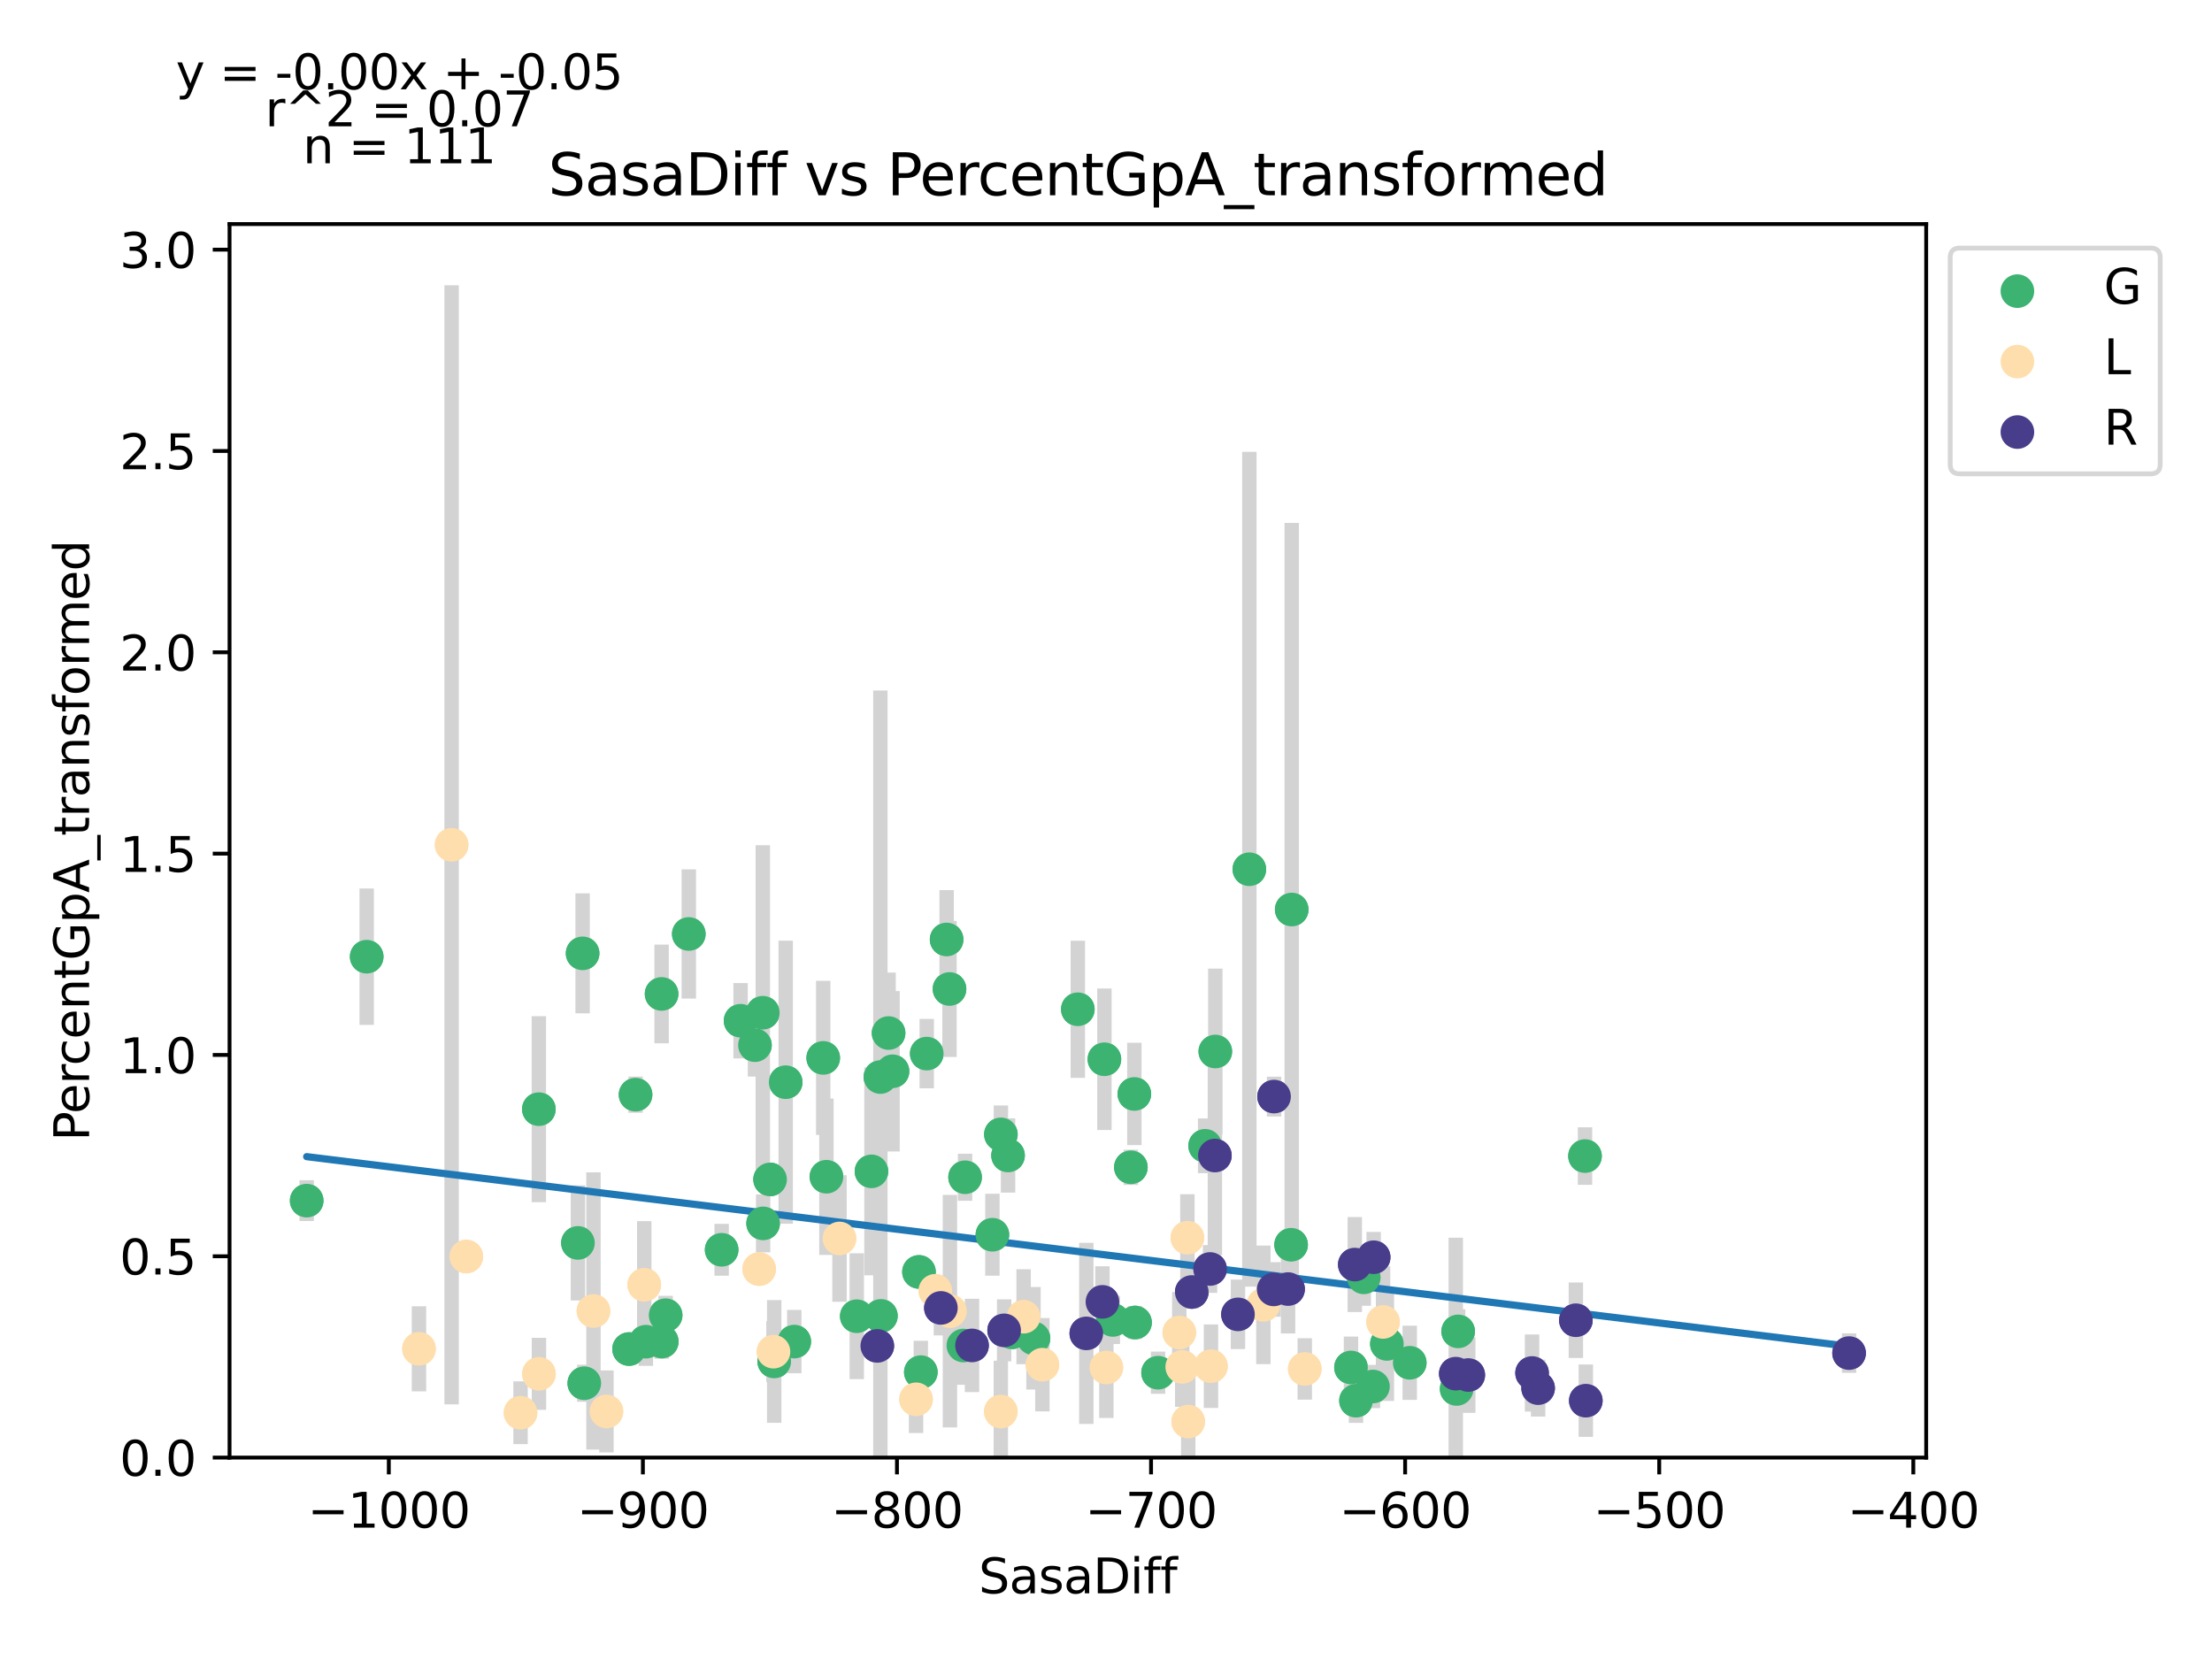 <?xml version="1.0" encoding="utf-8" standalone="no"?>
<!DOCTYPE svg PUBLIC "-//W3C//DTD SVG 1.1//EN"
  "http://www.w3.org/Graphics/SVG/1.1/DTD/svg11.dtd">
<svg xmlns:xlink="http://www.w3.org/1999/xlink" width="460.8pt" height="345.6pt" viewBox="0 0 460.8 345.6" xmlns="http://www.w3.org/2000/svg" version="1.1">
 <defs>
  <style type="text/css">*{stroke-linejoin: round; stroke-linecap: butt}</style>
 </defs>
 <g id="figure_1">
  <g id="patch_1">
   <path d="M 0 345.6 
L 460.8 345.6 
L 460.8 0 
L 0 0 
z
" style="fill: #ffffff"/>
  </g>
  <g id="axes_1">
   <g id="patch_2">
    <path d="M 47.821 303.64 
L 401.26 303.64 
L 401.26 46.676 
L 47.821 46.676 
z
" style="fill: #ffffff"/>
   </g>
   <g id="PathCollection_1">
    <defs>
     <path id="me23df37b34" d="M 0 3 
C 0.796 3 1.559 2.684 2.121 2.121 
C 2.684 1.559 3 0.796 3 0 
C 3 -0.796 2.684 -1.559 2.121 -2.121 
C 1.559 -2.684 0.796 -3 0 -3 
C -0.796 -3 -1.559 -2.684 -2.121 -2.121 
C -2.684 -1.559 -3 -0.796 -3 0 
C -3 0.796 -2.684 1.559 -2.121 2.121 
C -1.559 2.684 -0.796 3 0 3 
z
" style="stroke: #3cb371"/>
    </defs>
    <g clip-path="url(#pe910e8da5a)">
     <use xlink:href="#me23df37b34" x="157.272" y="217.725" style="fill: #3cb371; stroke: #3cb371"/>
     <use xlink:href="#me23df37b34" x="112.254" y="231.061" style="fill: #3cb371; stroke: #3cb371"/>
     <use xlink:href="#me23df37b34" x="185.928" y="223.166" style="fill: #3cb371; stroke: #3cb371"/>
     <use xlink:href="#me23df37b34" x="178.481" y="274.194" style="fill: #3cb371; stroke: #3cb371"/>
     <use xlink:href="#me23df37b34" x="163.676" y="225.443" style="fill: #3cb371; stroke: #3cb371"/>
     <use xlink:href="#me23df37b34" x="224.53" y="210.25" style="fill: #3cb371; stroke: #3cb371"/>
     <use xlink:href="#me23df37b34" x="158.971" y="254.853" style="fill: #3cb371; stroke: #3cb371"/>
     <use xlink:href="#me23df37b34" x="183.398" y="224.37" style="fill: #3cb371; stroke: #3cb371"/>
     <use xlink:href="#me23df37b34" x="134.549" y="279.499" style="fill: #3cb371; stroke: #3cb371"/>
     <use xlink:href="#me23df37b34" x="191.824" y="285.845" style="fill: #3cb371; stroke: #3cb371"/>
     <use xlink:href="#me23df37b34" x="231.829" y="274.966" style="fill: #3cb371; stroke: #3cb371"/>
     <use xlink:href="#me23df37b34" x="150.332" y="260.352" style="fill: #3cb371; stroke: #3cb371"/>
     <use xlink:href="#me23df37b34" x="260.263" y="181.08" style="fill: #3cb371; stroke: #3cb371"/>
     <use xlink:href="#me23df37b34" x="172.161" y="245.136" style="fill: #3cb371; stroke: #3cb371"/>
     <use xlink:href="#me23df37b34" x="269.087" y="189.47" style="fill: #3cb371; stroke: #3cb371"/>
     <use xlink:href="#me23df37b34" x="293.678" y="283.89" style="fill: #3cb371; stroke: #3cb371"/>
     <use xlink:href="#me23df37b34" x="209.995" y="240.704" style="fill: #3cb371; stroke: #3cb371"/>
     <use xlink:href="#me23df37b34" x="253.171" y="219.049" style="fill: #3cb371; stroke: #3cb371"/>
     <use xlink:href="#me23df37b34" x="201.045" y="245.244" style="fill: #3cb371; stroke: #3cb371"/>
     <use xlink:href="#me23df37b34" x="288.914" y="279.962" style="fill: #3cb371; stroke: #3cb371"/>
     <use xlink:href="#me23df37b34" x="181.545" y="244.015" style="fill: #3cb371; stroke: #3cb371"/>
     <use xlink:href="#me23df37b34" x="282.478" y="291.788" style="fill: #3cb371; stroke: #3cb371"/>
     <use xlink:href="#me23df37b34" x="281.435" y="284.871" style="fill: #3cb371; stroke: #3cb371"/>
     <use xlink:href="#me23df37b34" x="251.053" y="238.693" style="fill: #3cb371; stroke: #3cb371"/>
     <use xlink:href="#me23df37b34" x="208.503" y="236.311" style="fill: #3cb371; stroke: #3cb371"/>
     <use xlink:href="#me23df37b34" x="215.299" y="278.79" style="fill: #3cb371; stroke: #3cb371"/>
     <use xlink:href="#me23df37b34" x="268.96" y="259.305" style="fill: #3cb371; stroke: #3cb371"/>
     <use xlink:href="#me23df37b34" x="303.761" y="277.353" style="fill: #3cb371; stroke: #3cb371"/>
     <use xlink:href="#me23df37b34" x="230.067" y="220.661" style="fill: #3cb371; stroke: #3cb371"/>
     <use xlink:href="#me23df37b34" x="236.307" y="227.891" style="fill: #3cb371; stroke: #3cb371"/>
     <use xlink:href="#me23df37b34" x="193.058" y="219.484" style="fill: #3cb371; stroke: #3cb371"/>
     <use xlink:href="#me23df37b34" x="161.284" y="283.616" style="fill: #3cb371; stroke: #3cb371"/>
     <use xlink:href="#me23df37b34" x="330.184" y="240.831" style="fill: #3cb371; stroke: #3cb371"/>
     <use xlink:href="#me23df37b34" x="284.098" y="266.096" style="fill: #3cb371; stroke: #3cb371"/>
     <use xlink:href="#me23df37b34" x="286.014" y="288.836" style="fill: #3cb371; stroke: #3cb371"/>
     <use xlink:href="#me23df37b34" x="303.449" y="289.345" style="fill: #3cb371; stroke: #3cb371"/>
     <use xlink:href="#me23df37b34" x="197.8" y="206.024" style="fill: #3cb371; stroke: #3cb371"/>
     <use xlink:href="#me23df37b34" x="158.907" y="210.971" style="fill: #3cb371; stroke: #3cb371"/>
     <use xlink:href="#me23df37b34" x="137.82" y="207.054" style="fill: #3cb371; stroke: #3cb371"/>
     <use xlink:href="#me23df37b34" x="185.108" y="215.2" style="fill: #3cb371; stroke: #3cb371"/>
     <use xlink:href="#me23df37b34" x="121.369" y="198.599" style="fill: #3cb371; stroke: #3cb371"/>
     <use xlink:href="#me23df37b34" x="171.494" y="220.379" style="fill: #3cb371; stroke: #3cb371"/>
     <use xlink:href="#me23df37b34" x="210.789" y="277.556" style="fill: #3cb371; stroke: #3cb371"/>
     <use xlink:href="#me23df37b34" x="154.276" y="212.641" style="fill: #3cb371; stroke: #3cb371"/>
     <use xlink:href="#me23df37b34" x="76.389" y="199.299" style="fill: #3cb371; stroke: #3cb371"/>
     <use xlink:href="#me23df37b34" x="165.46" y="279.478" style="fill: #3cb371; stroke: #3cb371"/>
     <use xlink:href="#me23df37b34" x="137.862" y="279.475" style="fill: #3cb371; stroke: #3cb371"/>
     <use xlink:href="#me23df37b34" x="138.667" y="273.985" style="fill: #3cb371; stroke: #3cb371"/>
     <use xlink:href="#me23df37b34" x="197.197" y="195.712" style="fill: #3cb371; stroke: #3cb371"/>
     <use xlink:href="#me23df37b34" x="206.735" y="257.22" style="fill: #3cb371; stroke: #3cb371"/>
     <use xlink:href="#me23df37b34" x="120.395" y="258.92" style="fill: #3cb371; stroke: #3cb371"/>
     <use xlink:href="#me23df37b34" x="235.582" y="243.169" style="fill: #3cb371; stroke: #3cb371"/>
     <use xlink:href="#me23df37b34" x="131.045" y="281.031" style="fill: #3cb371; stroke: #3cb371"/>
     <use xlink:href="#me23df37b34" x="236.45" y="275.503" style="fill: #3cb371; stroke: #3cb371"/>
     <use xlink:href="#me23df37b34" x="200.685" y="280.294" style="fill: #3cb371; stroke: #3cb371"/>
     <use xlink:href="#me23df37b34" x="241.245" y="285.96" style="fill: #3cb371; stroke: #3cb371"/>
     <use xlink:href="#me23df37b34" x="132.4" y="228.038" style="fill: #3cb371; stroke: #3cb371"/>
     <use xlink:href="#me23df37b34" x="143.488" y="194.565" style="fill: #3cb371; stroke: #3cb371"/>
     <use xlink:href="#me23df37b34" x="191.438" y="264.963" style="fill: #3cb371; stroke: #3cb371"/>
     <use xlink:href="#me23df37b34" x="183.509" y="274.122" style="fill: #3cb371; stroke: #3cb371"/>
     <use xlink:href="#me23df37b34" x="63.887" y="250.113" style="fill: #3cb371; stroke: #3cb371"/>
     <use xlink:href="#me23df37b34" x="160.421" y="245.697" style="fill: #3cb371; stroke: #3cb371"/>
     <use xlink:href="#me23df37b34" x="121.718" y="288.151" style="fill: #3cb371; stroke: #3cb371"/>
    </g>
   </g>
   <g id="PathCollection_2">
    <defs>
     <path id="m380ea706b3" d="M 0 3 
C 0.796 3 1.559 2.684 2.121 2.121 
C 2.684 1.559 3 0.796 3 0 
C 3 -0.796 2.684 -1.559 2.121 -2.121 
C 1.559 -2.684 0.796 -3 0 -3 
C -0.796 -3 -1.559 -2.684 -2.121 -2.121 
C -2.684 -1.559 -3 -0.796 -3 0 
C -3 0.796 -2.684 1.559 -2.121 2.121 
C -1.559 2.684 -0.796 3 0 3 
z
" style="stroke: #ffdead"/>
    </defs>
    <g clip-path="url(#pe910e8da5a)">
     <use xlink:href="#m380ea706b3" x="246.279" y="284.749" style="fill: #ffdead; stroke: #ffdead"/>
     <use xlink:href="#m380ea706b3" x="190.829" y="291.499" style="fill: #ffdead; stroke: #ffdead"/>
     <use xlink:href="#m380ea706b3" x="126.334" y="294.028" style="fill: #ffdead; stroke: #ffdead"/>
     <use xlink:href="#m380ea706b3" x="197.89" y="273.14" style="fill: #ffdead; stroke: #ffdead"/>
     <use xlink:href="#m380ea706b3" x="213.235" y="274.292" style="fill: #ffdead; stroke: #ffdead"/>
     <use xlink:href="#m380ea706b3" x="217.152" y="284.292" style="fill: #ffdead; stroke: #ffdead"/>
     <use xlink:href="#m380ea706b3" x="161.13" y="281.577" style="fill: #ffdead; stroke: #ffdead"/>
     <use xlink:href="#m380ea706b3" x="208.487" y="294.049" style="fill: #ffdead; stroke: #ffdead"/>
     <use xlink:href="#m380ea706b3" x="271.807" y="285.176" style="fill: #ffdead; stroke: #ffdead"/>
     <use xlink:href="#m380ea706b3" x="247.528" y="296.139" style="fill: #ffdead; stroke: #ffdead"/>
     <use xlink:href="#m380ea706b3" x="230.474" y="284.875" style="fill: #ffdead; stroke: #ffdead"/>
     <use xlink:href="#m380ea706b3" x="245.665" y="277.59" style="fill: #ffdead; stroke: #ffdead"/>
     <use xlink:href="#m380ea706b3" x="252.266" y="284.603" style="fill: #ffdead; stroke: #ffdead"/>
     <use xlink:href="#m380ea706b3" x="263.185" y="271.827" style="fill: #ffdead; stroke: #ffdead"/>
     <use xlink:href="#m380ea706b3" x="247.354" y="257.835" style="fill: #ffdead; stroke: #ffdead"/>
     <use xlink:href="#m380ea706b3" x="288.115" y="275.384" style="fill: #ffdead; stroke: #ffdead"/>
     <use xlink:href="#m380ea706b3" x="108.438" y="294.295" style="fill: #ffdead; stroke: #ffdead"/>
     <use xlink:href="#m380ea706b3" x="134.21" y="267.642" style="fill: #ffdead; stroke: #ffdead"/>
     <use xlink:href="#m380ea706b3" x="97.137" y="261.76" style="fill: #ffdead; stroke: #ffdead"/>
     <use xlink:href="#m380ea706b3" x="123.629" y="273.101" style="fill: #ffdead; stroke: #ffdead"/>
     <use xlink:href="#m380ea706b3" x="87.282" y="280.981" style="fill: #ffdead; stroke: #ffdead"/>
     <use xlink:href="#m380ea706b3" x="94.078" y="175.989" style="fill: #ffdead; stroke: #ffdead"/>
     <use xlink:href="#m380ea706b3" x="174.881" y="257.999" style="fill: #ffdead; stroke: #ffdead"/>
     <use xlink:href="#m380ea706b3" x="194.836" y="268.888" style="fill: #ffdead; stroke: #ffdead"/>
     <use xlink:href="#m380ea706b3" x="112.27" y="286.193" style="fill: #ffdead; stroke: #ffdead"/>
     <use xlink:href="#m380ea706b3" x="158.15" y="264.37" style="fill: #ffdead; stroke: #ffdead"/>
    </g>
   </g>
   <g id="PathCollection_3">
    <defs>
     <path id="mc9836033ad" d="M 0 3 
C 0.796 3 1.559 2.684 2.121 2.121 
C 2.684 1.559 3 0.796 3 0 
C 3 -0.796 2.684 -1.559 2.121 -2.121 
C 1.559 -2.684 0.796 -3 0 -3 
C -0.796 -3 -1.559 -2.684 -2.121 -2.121 
C -2.684 -1.559 -3 -0.796 -3 0 
C -3 0.796 -2.684 1.559 -2.121 2.121 
C -1.559 2.684 -0.796 3 0 3 
z
" style="stroke: #483d8b"/>
    </defs>
    <g clip-path="url(#pe910e8da5a)">
     <use xlink:href="#mc9836033ad" x="268.33" y="268.535" style="fill: #483d8b; stroke: #483d8b"/>
     <use xlink:href="#mc9836033ad" x="196.006" y="272.462" style="fill: #483d8b; stroke: #483d8b"/>
     <use xlink:href="#mc9836033ad" x="385.195" y="281.874" style="fill: #483d8b; stroke: #483d8b"/>
     <use xlink:href="#mc9836033ad" x="257.892" y="273.805" style="fill: #483d8b; stroke: #483d8b"/>
     <use xlink:href="#mc9836033ad" x="305.868" y="286.442" style="fill: #483d8b; stroke: #483d8b"/>
     <use xlink:href="#mc9836033ad" x="252.08" y="264.352" style="fill: #483d8b; stroke: #483d8b"/>
     <use xlink:href="#mc9836033ad" x="202.49" y="280.276" style="fill: #483d8b; stroke: #483d8b"/>
     <use xlink:href="#mc9836033ad" x="328.284" y="275.031" style="fill: #483d8b; stroke: #483d8b"/>
     <use xlink:href="#mc9836033ad" x="253.086" y="240.72" style="fill: #483d8b; stroke: #483d8b"/>
     <use xlink:href="#mc9836033ad" x="226.298" y="277.769" style="fill: #483d8b; stroke: #483d8b"/>
     <use xlink:href="#mc9836033ad" x="319.159" y="286.021" style="fill: #483d8b; stroke: #483d8b"/>
     <use xlink:href="#mc9836033ad" x="303.264" y="286.16" style="fill: #483d8b; stroke: #483d8b"/>
     <use xlink:href="#mc9836033ad" x="330.354" y="291.786" style="fill: #483d8b; stroke: #483d8b"/>
     <use xlink:href="#mc9836033ad" x="282.229" y="263.434" style="fill: #483d8b; stroke: #483d8b"/>
     <use xlink:href="#mc9836033ad" x="182.757" y="280.374" style="fill: #483d8b; stroke: #483d8b"/>
     <use xlink:href="#mc9836033ad" x="229.659" y="271.201" style="fill: #483d8b; stroke: #483d8b"/>
     <use xlink:href="#mc9836033ad" x="265.334" y="268.607" style="fill: #483d8b; stroke: #483d8b"/>
     <use xlink:href="#mc9836033ad" x="209.18" y="277.137" style="fill: #483d8b; stroke: #483d8b"/>
     <use xlink:href="#mc9836033ad" x="320.419" y="289.175" style="fill: #483d8b; stroke: #483d8b"/>
     <use xlink:href="#mc9836033ad" x="248.269" y="269.147" style="fill: #483d8b; stroke: #483d8b"/>
     <use xlink:href="#mc9836033ad" x="286.157" y="261.906" style="fill: #483d8b; stroke: #483d8b"/>
     <use xlink:href="#mc9836033ad" x="265.408" y="228.437" style="fill: #483d8b; stroke: #483d8b"/>
    </g>
   </g>
   <g id="matplotlib.axis_1">
    <g id="xtick_1">
     <g id="line2d_1">
      <defs>
       <path id="mb1af7d7403" d="M 0 0 
L 0 3.5 
" style="stroke: #000000; stroke-width: 0.8"/>
      </defs>
      <g>
       <use xlink:href="#mb1af7d7403" x="80.994" y="303.64" style="stroke: #000000; stroke-width: 0.8"/>
      </g>
     </g>
     <g id="text_1">
      <!-- −1000 -->
      <g transform="translate(64.079 318.238)scale(0.1 -0.1)">
       <defs>
        <path id="DejaVuSans-2212" d="M 678 2272 
L 4684 2272 
L 4684 1741 
L 678 1741 
L 678 2272 
z
" transform="scale(0.016)"/>
        <path id="DejaVuSans-31" d="M 794 531 
L 1825 531 
L 1825 4091 
L 703 3866 
L 703 4441 
L 1819 4666 
L 2450 4666 
L 2450 531 
L 3481 531 
L 3481 0 
L 794 0 
L 794 531 
z
" transform="scale(0.016)"/>
        <path id="DejaVuSans-30" d="M 2034 4250 
Q 1547 4250 1301 3770 
Q 1056 3291 1056 2328 
Q 1056 1369 1301 889 
Q 1547 409 2034 409 
Q 2525 409 2770 889 
Q 3016 1369 3016 2328 
Q 3016 3291 2770 3770 
Q 2525 4250 2034 4250 
z
M 2034 4750 
Q 2819 4750 3233 4129 
Q 3647 3509 3647 2328 
Q 3647 1150 3233 529 
Q 2819 -91 2034 -91 
Q 1250 -91 836 529 
Q 422 1150 422 2328 
Q 422 3509 836 4129 
Q 1250 4750 2034 4750 
z
" transform="scale(0.016)"/>
       </defs>
       <use xlink:href="#DejaVuSans-2212"/>
       <use xlink:href="#DejaVuSans-31" x="83.789"/>
       <use xlink:href="#DejaVuSans-30" x="147.412"/>
       <use xlink:href="#DejaVuSans-30" x="211.035"/>
       <use xlink:href="#DejaVuSans-30" x="274.658"/>
      </g>
     </g>
    </g>
    <g id="xtick_2">
     <g id="line2d_2">
      <g>
       <use xlink:href="#mb1af7d7403" x="133.924" y="303.64" style="stroke: #000000; stroke-width: 0.8"/>
      </g>
     </g>
     <g id="text_2">
      <!-- −900 -->
      <g transform="translate(120.19 318.238)scale(0.1 -0.1)">
       <defs>
        <path id="DejaVuSans-39" d="M 703 97 
L 703 672 
Q 941 559 1184 500 
Q 1428 441 1663 441 
Q 2288 441 2617 861 
Q 2947 1281 2994 2138 
Q 2813 1869 2534 1725 
Q 2256 1581 1919 1581 
Q 1219 1581 811 2004 
Q 403 2428 403 3163 
Q 403 3881 828 4315 
Q 1253 4750 1959 4750 
Q 2769 4750 3195 4129 
Q 3622 3509 3622 2328 
Q 3622 1225 3098 567 
Q 2575 -91 1691 -91 
Q 1453 -91 1209 -44 
Q 966 3 703 97 
z
M 1959 2075 
Q 2384 2075 2632 2365 
Q 2881 2656 2881 3163 
Q 2881 3666 2632 3958 
Q 2384 4250 1959 4250 
Q 1534 4250 1286 3958 
Q 1038 3666 1038 3163 
Q 1038 2656 1286 2365 
Q 1534 2075 1959 2075 
z
" transform="scale(0.016)"/>
       </defs>
       <use xlink:href="#DejaVuSans-2212"/>
       <use xlink:href="#DejaVuSans-39" x="83.789"/>
       <use xlink:href="#DejaVuSans-30" x="147.412"/>
       <use xlink:href="#DejaVuSans-30" x="211.035"/>
      </g>
     </g>
    </g>
    <g id="xtick_3">
     <g id="line2d_3">
      <g>
       <use xlink:href="#mb1af7d7403" x="186.854" y="303.64" style="stroke: #000000; stroke-width: 0.8"/>
      </g>
     </g>
     <g id="text_3">
      <!-- −800 -->
      <g transform="translate(173.121 318.238)scale(0.1 -0.1)">
       <defs>
        <path id="DejaVuSans-38" d="M 2034 2216 
Q 1584 2216 1326 1975 
Q 1069 1734 1069 1313 
Q 1069 891 1326 650 
Q 1584 409 2034 409 
Q 2484 409 2743 651 
Q 3003 894 3003 1313 
Q 3003 1734 2745 1975 
Q 2488 2216 2034 2216 
z
M 1403 2484 
Q 997 2584 770 2862 
Q 544 3141 544 3541 
Q 544 4100 942 4425 
Q 1341 4750 2034 4750 
Q 2731 4750 3128 4425 
Q 3525 4100 3525 3541 
Q 3525 3141 3298 2862 
Q 3072 2584 2669 2484 
Q 3125 2378 3379 2068 
Q 3634 1759 3634 1313 
Q 3634 634 3220 271 
Q 2806 -91 2034 -91 
Q 1263 -91 848 271 
Q 434 634 434 1313 
Q 434 1759 690 2068 
Q 947 2378 1403 2484 
z
M 1172 3481 
Q 1172 3119 1398 2916 
Q 1625 2713 2034 2713 
Q 2441 2713 2670 2916 
Q 2900 3119 2900 3481 
Q 2900 3844 2670 4047 
Q 2441 4250 2034 4250 
Q 1625 4250 1398 4047 
Q 1172 3844 1172 3481 
z
" transform="scale(0.016)"/>
       </defs>
       <use xlink:href="#DejaVuSans-2212"/>
       <use xlink:href="#DejaVuSans-38" x="83.789"/>
       <use xlink:href="#DejaVuSans-30" x="147.412"/>
       <use xlink:href="#DejaVuSans-30" x="211.035"/>
      </g>
     </g>
    </g>
    <g id="xtick_4">
     <g id="line2d_4">
      <g>
       <use xlink:href="#mb1af7d7403" x="239.785" y="303.64" style="stroke: #000000; stroke-width: 0.8"/>
      </g>
     </g>
     <g id="text_4">
      <!-- −700 -->
      <g transform="translate(226.051 318.238)scale(0.1 -0.1)">
       <defs>
        <path id="DejaVuSans-37" d="M 525 4666 
L 3525 4666 
L 3525 4397 
L 1831 0 
L 1172 0 
L 2766 4134 
L 525 4134 
L 525 4666 
z
" transform="scale(0.016)"/>
       </defs>
       <use xlink:href="#DejaVuSans-2212"/>
       <use xlink:href="#DejaVuSans-37" x="83.789"/>
       <use xlink:href="#DejaVuSans-30" x="147.412"/>
       <use xlink:href="#DejaVuSans-30" x="211.035"/>
      </g>
     </g>
    </g>
    <g id="xtick_5">
     <g id="line2d_5">
      <g>
       <use xlink:href="#mb1af7d7403" x="292.715" y="303.64" style="stroke: #000000; stroke-width: 0.8"/>
      </g>
     </g>
     <g id="text_5">
      <!-- −600 -->
      <g transform="translate(278.981 318.238)scale(0.1 -0.1)">
       <defs>
        <path id="DejaVuSans-36" d="M 2113 2584 
Q 1688 2584 1439 2293 
Q 1191 2003 1191 1497 
Q 1191 994 1439 701 
Q 1688 409 2113 409 
Q 2538 409 2786 701 
Q 3034 994 3034 1497 
Q 3034 2003 2786 2293 
Q 2538 2584 2113 2584 
z
M 3366 4563 
L 3366 3988 
Q 3128 4100 2886 4159 
Q 2644 4219 2406 4219 
Q 1781 4219 1451 3797 
Q 1122 3375 1075 2522 
Q 1259 2794 1537 2939 
Q 1816 3084 2150 3084 
Q 2853 3084 3261 2657 
Q 3669 2231 3669 1497 
Q 3669 778 3244 343 
Q 2819 -91 2113 -91 
Q 1303 -91 875 529 
Q 447 1150 447 2328 
Q 447 3434 972 4092 
Q 1497 4750 2381 4750 
Q 2619 4750 2861 4703 
Q 3103 4656 3366 4563 
z
" transform="scale(0.016)"/>
       </defs>
       <use xlink:href="#DejaVuSans-2212"/>
       <use xlink:href="#DejaVuSans-36" x="83.789"/>
       <use xlink:href="#DejaVuSans-30" x="147.412"/>
       <use xlink:href="#DejaVuSans-30" x="211.035"/>
      </g>
     </g>
    </g>
    <g id="xtick_6">
     <g id="line2d_6">
      <g>
       <use xlink:href="#mb1af7d7403" x="345.645" y="303.64" style="stroke: #000000; stroke-width: 0.8"/>
      </g>
     </g>
     <g id="text_6">
      <!-- −500 -->
      <g transform="translate(331.912 318.238)scale(0.1 -0.1)">
       <defs>
        <path id="DejaVuSans-35" d="M 691 4666 
L 3169 4666 
L 3169 4134 
L 1269 4134 
L 1269 2991 
Q 1406 3038 1543 3061 
Q 1681 3084 1819 3084 
Q 2600 3084 3056 2656 
Q 3513 2228 3513 1497 
Q 3513 744 3044 326 
Q 2575 -91 1722 -91 
Q 1428 -91 1123 -41 
Q 819 9 494 109 
L 494 744 
Q 775 591 1075 516 
Q 1375 441 1709 441 
Q 2250 441 2565 725 
Q 2881 1009 2881 1497 
Q 2881 1984 2565 2268 
Q 2250 2553 1709 2553 
Q 1456 2553 1204 2497 
Q 953 2441 691 2322 
L 691 4666 
z
" transform="scale(0.016)"/>
       </defs>
       <use xlink:href="#DejaVuSans-2212"/>
       <use xlink:href="#DejaVuSans-35" x="83.789"/>
       <use xlink:href="#DejaVuSans-30" x="147.412"/>
       <use xlink:href="#DejaVuSans-30" x="211.035"/>
      </g>
     </g>
    </g>
    <g id="xtick_7">
     <g id="line2d_7">
      <g>
       <use xlink:href="#mb1af7d7403" x="398.575" y="303.64" style="stroke: #000000; stroke-width: 0.8"/>
      </g>
     </g>
     <g id="text_7">
      <!-- −400 -->
      <g transform="translate(384.842 318.238)scale(0.1 -0.1)">
       <defs>
        <path id="DejaVuSans-34" d="M 2419 4116 
L 825 1625 
L 2419 1625 
L 2419 4116 
z
M 2253 4666 
L 3047 4666 
L 3047 1625 
L 3713 1625 
L 3713 1100 
L 3047 1100 
L 3047 0 
L 2419 0 
L 2419 1100 
L 313 1100 
L 313 1709 
L 2253 4666 
z
" transform="scale(0.016)"/>
       </defs>
       <use xlink:href="#DejaVuSans-2212"/>
       <use xlink:href="#DejaVuSans-34" x="83.789"/>
       <use xlink:href="#DejaVuSans-30" x="147.412"/>
       <use xlink:href="#DejaVuSans-30" x="211.035"/>
      </g>
     </g>
    </g>
    <g id="text_8">
     <!-- SasaDiff -->
     <g transform="translate(203.874 331.917)scale(0.1 -0.1)">
      <defs>
       <path id="DejaVuSans-53" d="M 3425 4513 
L 3425 3897 
Q 3066 4069 2747 4153 
Q 2428 4238 2131 4238 
Q 1616 4238 1336 4038 
Q 1056 3838 1056 3469 
Q 1056 3159 1242 3001 
Q 1428 2844 1947 2747 
L 2328 2669 
Q 3034 2534 3370 2195 
Q 3706 1856 3706 1288 
Q 3706 609 3251 259 
Q 2797 -91 1919 -91 
Q 1588 -91 1214 -16 
Q 841 59 441 206 
L 441 856 
Q 825 641 1194 531 
Q 1563 422 1919 422 
Q 2459 422 2753 634 
Q 3047 847 3047 1241 
Q 3047 1584 2836 1778 
Q 2625 1972 2144 2069 
L 1759 2144 
Q 1053 2284 737 2584 
Q 422 2884 422 3419 
Q 422 4038 858 4394 
Q 1294 4750 2059 4750 
Q 2388 4750 2728 4690 
Q 3069 4631 3425 4513 
z
" transform="scale(0.016)"/>
       <path id="DejaVuSans-61" d="M 2194 1759 
Q 1497 1759 1228 1600 
Q 959 1441 959 1056 
Q 959 750 1161 570 
Q 1363 391 1709 391 
Q 2188 391 2477 730 
Q 2766 1069 2766 1631 
L 2766 1759 
L 2194 1759 
z
M 3341 1997 
L 3341 0 
L 2766 0 
L 2766 531 
Q 2569 213 2275 61 
Q 1981 -91 1556 -91 
Q 1019 -91 701 211 
Q 384 513 384 1019 
Q 384 1609 779 1909 
Q 1175 2209 1959 2209 
L 2766 2209 
L 2766 2266 
Q 2766 2663 2505 2880 
Q 2244 3097 1772 3097 
Q 1472 3097 1187 3025 
Q 903 2953 641 2809 
L 641 3341 
Q 956 3463 1253 3523 
Q 1550 3584 1831 3584 
Q 2591 3584 2966 3190 
Q 3341 2797 3341 1997 
z
" transform="scale(0.016)"/>
       <path id="DejaVuSans-73" d="M 2834 3397 
L 2834 2853 
Q 2591 2978 2328 3040 
Q 2066 3103 1784 3103 
Q 1356 3103 1142 2972 
Q 928 2841 928 2578 
Q 928 2378 1081 2264 
Q 1234 2150 1697 2047 
L 1894 2003 
Q 2506 1872 2764 1633 
Q 3022 1394 3022 966 
Q 3022 478 2636 193 
Q 2250 -91 1575 -91 
Q 1294 -91 989 -36 
Q 684 19 347 128 
L 347 722 
Q 666 556 975 473 
Q 1284 391 1588 391 
Q 1994 391 2212 530 
Q 2431 669 2431 922 
Q 2431 1156 2273 1281 
Q 2116 1406 1581 1522 
L 1381 1569 
Q 847 1681 609 1914 
Q 372 2147 372 2553 
Q 372 3047 722 3315 
Q 1072 3584 1716 3584 
Q 2034 3584 2315 3537 
Q 2597 3491 2834 3397 
z
" transform="scale(0.016)"/>
       <path id="DejaVuSans-44" d="M 1259 4147 
L 1259 519 
L 2022 519 
Q 2988 519 3436 956 
Q 3884 1394 3884 2338 
Q 3884 3275 3436 3711 
Q 2988 4147 2022 4147 
L 1259 4147 
z
M 628 4666 
L 1925 4666 
Q 3281 4666 3915 4102 
Q 4550 3538 4550 2338 
Q 4550 1131 3912 565 
Q 3275 0 1925 0 
L 628 0 
L 628 4666 
z
" transform="scale(0.016)"/>
       <path id="DejaVuSans-69" d="M 603 3500 
L 1178 3500 
L 1178 0 
L 603 0 
L 603 3500 
z
M 603 4863 
L 1178 4863 
L 1178 4134 
L 603 4134 
L 603 4863 
z
" transform="scale(0.016)"/>
       <path id="DejaVuSans-66" d="M 2375 4863 
L 2375 4384 
L 1825 4384 
Q 1516 4384 1395 4259 
Q 1275 4134 1275 3809 
L 1275 3500 
L 2222 3500 
L 2222 3053 
L 1275 3053 
L 1275 0 
L 697 0 
L 697 3053 
L 147 3053 
L 147 3500 
L 697 3500 
L 697 3744 
Q 697 4328 969 4595 
Q 1241 4863 1831 4863 
L 2375 4863 
z
" transform="scale(0.016)"/>
      </defs>
      <use xlink:href="#DejaVuSans-53"/>
      <use xlink:href="#DejaVuSans-61" x="63.477"/>
      <use xlink:href="#DejaVuSans-73" x="124.756"/>
      <use xlink:href="#DejaVuSans-61" x="176.855"/>
      <use xlink:href="#DejaVuSans-44" x="238.135"/>
      <use xlink:href="#DejaVuSans-69" x="315.137"/>
      <use xlink:href="#DejaVuSans-66" x="342.92"/>
      <use xlink:href="#DejaVuSans-66" x="378.125"/>
     </g>
    </g>
   </g>
   <g id="matplotlib.axis_2">
    <g id="ytick_1">
     <g id="line2d_8">
      <defs>
       <path id="m7d939e6983" d="M 0 0 
L -3.5 0 
" style="stroke: #000000; stroke-width: 0.8"/>
      </defs>
      <g>
       <use xlink:href="#m7d939e6983" x="47.821" y="303.64" style="stroke: #000000; stroke-width: 0.8"/>
      </g>
     </g>
     <g id="text_9">
      <!-- 0.0 -->
      <g transform="translate(24.918 307.439)scale(0.1 -0.1)">
       <defs>
        <path id="DejaVuSans-2e" d="M 684 794 
L 1344 794 
L 1344 0 
L 684 0 
L 684 794 
z
" transform="scale(0.016)"/>
       </defs>
       <use xlink:href="#DejaVuSans-30"/>
       <use xlink:href="#DejaVuSans-2e" x="63.623"/>
       <use xlink:href="#DejaVuSans-30" x="95.41"/>
      </g>
     </g>
    </g>
    <g id="ytick_2">
     <g id="line2d_9">
      <g>
       <use xlink:href="#m7d939e6983" x="47.821" y="261.701" style="stroke: #000000; stroke-width: 0.8"/>
      </g>
     </g>
     <g id="text_10">
      <!-- 0.5 -->
      <g transform="translate(24.918 265.5)scale(0.1 -0.1)">
       <use xlink:href="#DejaVuSans-30"/>
       <use xlink:href="#DejaVuSans-2e" x="63.623"/>
       <use xlink:href="#DejaVuSans-35" x="95.41"/>
      </g>
     </g>
    </g>
    <g id="ytick_3">
     <g id="line2d_10">
      <g>
       <use xlink:href="#m7d939e6983" x="47.821" y="219.762" style="stroke: #000000; stroke-width: 0.8"/>
      </g>
     </g>
     <g id="text_11">
      <!-- 1.0 -->
      <g transform="translate(24.918 223.561)scale(0.1 -0.1)">
       <use xlink:href="#DejaVuSans-31"/>
       <use xlink:href="#DejaVuSans-2e" x="63.623"/>
       <use xlink:href="#DejaVuSans-30" x="95.41"/>
      </g>
     </g>
    </g>
    <g id="ytick_4">
     <g id="line2d_11">
      <g>
       <use xlink:href="#m7d939e6983" x="47.821" y="177.823" style="stroke: #000000; stroke-width: 0.8"/>
      </g>
     </g>
     <g id="text_12">
      <!-- 1.5 -->
      <g transform="translate(24.918 181.623)scale(0.1 -0.1)">
       <use xlink:href="#DejaVuSans-31"/>
       <use xlink:href="#DejaVuSans-2e" x="63.623"/>
       <use xlink:href="#DejaVuSans-35" x="95.41"/>
      </g>
     </g>
    </g>
    <g id="ytick_5">
     <g id="line2d_12">
      <g>
       <use xlink:href="#m7d939e6983" x="47.821" y="135.884" style="stroke: #000000; stroke-width: 0.8"/>
      </g>
     </g>
     <g id="text_13">
      <!-- 2.0 -->
      <g transform="translate(24.918 139.684)scale(0.1 -0.1)">
       <defs>
        <path id="DejaVuSans-32" d="M 1228 531 
L 3431 531 
L 3431 0 
L 469 0 
L 469 531 
Q 828 903 1448 1529 
Q 2069 2156 2228 2338 
Q 2531 2678 2651 2914 
Q 2772 3150 2772 3378 
Q 2772 3750 2511 3984 
Q 2250 4219 1831 4219 
Q 1534 4219 1204 4116 
Q 875 4013 500 3803 
L 500 4441 
Q 881 4594 1212 4672 
Q 1544 4750 1819 4750 
Q 2544 4750 2975 4387 
Q 3406 4025 3406 3419 
Q 3406 3131 3298 2873 
Q 3191 2616 2906 2266 
Q 2828 2175 2409 1742 
Q 1991 1309 1228 531 
z
" transform="scale(0.016)"/>
       </defs>
       <use xlink:href="#DejaVuSans-32"/>
       <use xlink:href="#DejaVuSans-2e" x="63.623"/>
       <use xlink:href="#DejaVuSans-30" x="95.41"/>
      </g>
     </g>
    </g>
    <g id="ytick_6">
     <g id="line2d_13">
      <g>
       <use xlink:href="#m7d939e6983" x="47.821" y="93.946" style="stroke: #000000; stroke-width: 0.8"/>
      </g>
     </g>
     <g id="text_14">
      <!-- 2.5 -->
      <g transform="translate(24.918 97.745)scale(0.1 -0.1)">
       <use xlink:href="#DejaVuSans-32"/>
       <use xlink:href="#DejaVuSans-2e" x="63.623"/>
       <use xlink:href="#DejaVuSans-35" x="95.41"/>
      </g>
     </g>
    </g>
    <g id="ytick_7">
     <g id="line2d_14">
      <g>
       <use xlink:href="#m7d939e6983" x="47.821" y="52.007" style="stroke: #000000; stroke-width: 0.8"/>
      </g>
     </g>
     <g id="text_15">
      <!-- 3.0 -->
      <g transform="translate(24.918 55.806)scale(0.1 -0.1)">
       <defs>
        <path id="DejaVuSans-33" d="M 2597 2516 
Q 3050 2419 3304 2112 
Q 3559 1806 3559 1356 
Q 3559 666 3084 287 
Q 2609 -91 1734 -91 
Q 1441 -91 1130 -33 
Q 819 25 488 141 
L 488 750 
Q 750 597 1062 519 
Q 1375 441 1716 441 
Q 2309 441 2620 675 
Q 2931 909 2931 1356 
Q 2931 1769 2642 2001 
Q 2353 2234 1838 2234 
L 1294 2234 
L 1294 2753 
L 1863 2753 
Q 2328 2753 2575 2939 
Q 2822 3125 2822 3475 
Q 2822 3834 2567 4026 
Q 2313 4219 1838 4219 
Q 1578 4219 1281 4162 
Q 984 4106 628 3988 
L 628 4550 
Q 988 4650 1302 4700 
Q 1616 4750 1894 4750 
Q 2613 4750 3031 4423 
Q 3450 4097 3450 3541 
Q 3450 3153 3228 2886 
Q 3006 2619 2597 2516 
z
" transform="scale(0.016)"/>
       </defs>
       <use xlink:href="#DejaVuSans-33"/>
       <use xlink:href="#DejaVuSans-2e" x="63.623"/>
       <use xlink:href="#DejaVuSans-30" x="95.41"/>
      </g>
     </g>
    </g>
    <g id="text_16">
     <!-- PercentGpA_transformed -->
     <g transform="translate(18.56 237.696)rotate(-90)scale(0.1 -0.1)">
      <defs>
       <path id="DejaVuSans-50" d="M 1259 4147 
L 1259 2394 
L 2053 2394 
Q 2494 2394 2734 2622 
Q 2975 2850 2975 3272 
Q 2975 3691 2734 3919 
Q 2494 4147 2053 4147 
L 1259 4147 
z
M 628 4666 
L 2053 4666 
Q 2838 4666 3239 4311 
Q 3641 3956 3641 3272 
Q 3641 2581 3239 2228 
Q 2838 1875 2053 1875 
L 1259 1875 
L 1259 0 
L 628 0 
L 628 4666 
z
" transform="scale(0.016)"/>
       <path id="DejaVuSans-65" d="M 3597 1894 
L 3597 1613 
L 953 1613 
Q 991 1019 1311 708 
Q 1631 397 2203 397 
Q 2534 397 2845 478 
Q 3156 559 3463 722 
L 3463 178 
Q 3153 47 2828 -22 
Q 2503 -91 2169 -91 
Q 1331 -91 842 396 
Q 353 884 353 1716 
Q 353 2575 817 3079 
Q 1281 3584 2069 3584 
Q 2775 3584 3186 3129 
Q 3597 2675 3597 1894 
z
M 3022 2063 
Q 3016 2534 2758 2815 
Q 2500 3097 2075 3097 
Q 1594 3097 1305 2825 
Q 1016 2553 972 2059 
L 3022 2063 
z
" transform="scale(0.016)"/>
       <path id="DejaVuSans-72" d="M 2631 2963 
Q 2534 3019 2420 3045 
Q 2306 3072 2169 3072 
Q 1681 3072 1420 2755 
Q 1159 2438 1159 1844 
L 1159 0 
L 581 0 
L 581 3500 
L 1159 3500 
L 1159 2956 
Q 1341 3275 1631 3429 
Q 1922 3584 2338 3584 
Q 2397 3584 2469 3576 
Q 2541 3569 2628 3553 
L 2631 2963 
z
" transform="scale(0.016)"/>
       <path id="DejaVuSans-63" d="M 3122 3366 
L 3122 2828 
Q 2878 2963 2633 3030 
Q 2388 3097 2138 3097 
Q 1578 3097 1268 2742 
Q 959 2388 959 1747 
Q 959 1106 1268 751 
Q 1578 397 2138 397 
Q 2388 397 2633 464 
Q 2878 531 3122 666 
L 3122 134 
Q 2881 22 2623 -34 
Q 2366 -91 2075 -91 
Q 1284 -91 818 406 
Q 353 903 353 1747 
Q 353 2603 823 3093 
Q 1294 3584 2113 3584 
Q 2378 3584 2631 3529 
Q 2884 3475 3122 3366 
z
" transform="scale(0.016)"/>
       <path id="DejaVuSans-6e" d="M 3513 2113 
L 3513 0 
L 2938 0 
L 2938 2094 
Q 2938 2591 2744 2837 
Q 2550 3084 2163 3084 
Q 1697 3084 1428 2787 
Q 1159 2491 1159 1978 
L 1159 0 
L 581 0 
L 581 3500 
L 1159 3500 
L 1159 2956 
Q 1366 3272 1645 3428 
Q 1925 3584 2291 3584 
Q 2894 3584 3203 3211 
Q 3513 2838 3513 2113 
z
" transform="scale(0.016)"/>
       <path id="DejaVuSans-74" d="M 1172 4494 
L 1172 3500 
L 2356 3500 
L 2356 3053 
L 1172 3053 
L 1172 1153 
Q 1172 725 1289 603 
Q 1406 481 1766 481 
L 2356 481 
L 2356 0 
L 1766 0 
Q 1100 0 847 248 
Q 594 497 594 1153 
L 594 3053 
L 172 3053 
L 172 3500 
L 594 3500 
L 594 4494 
L 1172 4494 
z
" transform="scale(0.016)"/>
       <path id="DejaVuSans-47" d="M 3809 666 
L 3809 1919 
L 2778 1919 
L 2778 2438 
L 4434 2438 
L 4434 434 
Q 4069 175 3628 42 
Q 3188 -91 2688 -91 
Q 1594 -91 976 548 
Q 359 1188 359 2328 
Q 359 3472 976 4111 
Q 1594 4750 2688 4750 
Q 3144 4750 3555 4637 
Q 3966 4525 4313 4306 
L 4313 3634 
Q 3963 3931 3569 4081 
Q 3175 4231 2741 4231 
Q 1884 4231 1454 3753 
Q 1025 3275 1025 2328 
Q 1025 1384 1454 906 
Q 1884 428 2741 428 
Q 3075 428 3337 486 
Q 3600 544 3809 666 
z
" transform="scale(0.016)"/>
       <path id="DejaVuSans-70" d="M 1159 525 
L 1159 -1331 
L 581 -1331 
L 581 3500 
L 1159 3500 
L 1159 2969 
Q 1341 3281 1617 3432 
Q 1894 3584 2278 3584 
Q 2916 3584 3314 3078 
Q 3713 2572 3713 1747 
Q 3713 922 3314 415 
Q 2916 -91 2278 -91 
Q 1894 -91 1617 61 
Q 1341 213 1159 525 
z
M 3116 1747 
Q 3116 2381 2855 2742 
Q 2594 3103 2138 3103 
Q 1681 3103 1420 2742 
Q 1159 2381 1159 1747 
Q 1159 1113 1420 752 
Q 1681 391 2138 391 
Q 2594 391 2855 752 
Q 3116 1113 3116 1747 
z
" transform="scale(0.016)"/>
       <path id="DejaVuSans-41" d="M 2188 4044 
L 1331 1722 
L 3047 1722 
L 2188 4044 
z
M 1831 4666 
L 2547 4666 
L 4325 0 
L 3669 0 
L 3244 1197 
L 1141 1197 
L 716 0 
L 50 0 
L 1831 4666 
z
" transform="scale(0.016)"/>
       <path id="DejaVuSans-5f" d="M 3263 -1063 
L 3263 -1509 
L -63 -1509 
L -63 -1063 
L 3263 -1063 
z
" transform="scale(0.016)"/>
       <path id="DejaVuSans-6f" d="M 1959 3097 
Q 1497 3097 1228 2736 
Q 959 2375 959 1747 
Q 959 1119 1226 758 
Q 1494 397 1959 397 
Q 2419 397 2687 759 
Q 2956 1122 2956 1747 
Q 2956 2369 2687 2733 
Q 2419 3097 1959 3097 
z
M 1959 3584 
Q 2709 3584 3137 3096 
Q 3566 2609 3566 1747 
Q 3566 888 3137 398 
Q 2709 -91 1959 -91 
Q 1206 -91 779 398 
Q 353 888 353 1747 
Q 353 2609 779 3096 
Q 1206 3584 1959 3584 
z
" transform="scale(0.016)"/>
       <path id="DejaVuSans-6d" d="M 3328 2828 
Q 3544 3216 3844 3400 
Q 4144 3584 4550 3584 
Q 5097 3584 5394 3201 
Q 5691 2819 5691 2113 
L 5691 0 
L 5113 0 
L 5113 2094 
Q 5113 2597 4934 2840 
Q 4756 3084 4391 3084 
Q 3944 3084 3684 2787 
Q 3425 2491 3425 1978 
L 3425 0 
L 2847 0 
L 2847 2094 
Q 2847 2600 2669 2842 
Q 2491 3084 2119 3084 
Q 1678 3084 1418 2786 
Q 1159 2488 1159 1978 
L 1159 0 
L 581 0 
L 581 3500 
L 1159 3500 
L 1159 2956 
Q 1356 3278 1631 3431 
Q 1906 3584 2284 3584 
Q 2666 3584 2933 3390 
Q 3200 3197 3328 2828 
z
" transform="scale(0.016)"/>
       <path id="DejaVuSans-64" d="M 2906 2969 
L 2906 4863 
L 3481 4863 
L 3481 0 
L 2906 0 
L 2906 525 
Q 2725 213 2448 61 
Q 2172 -91 1784 -91 
Q 1150 -91 751 415 
Q 353 922 353 1747 
Q 353 2572 751 3078 
Q 1150 3584 1784 3584 
Q 2172 3584 2448 3432 
Q 2725 3281 2906 2969 
z
M 947 1747 
Q 947 1113 1208 752 
Q 1469 391 1925 391 
Q 2381 391 2643 752 
Q 2906 1113 2906 1747 
Q 2906 2381 2643 2742 
Q 2381 3103 1925 3103 
Q 1469 3103 1208 2742 
Q 947 2381 947 1747 
z
" transform="scale(0.016)"/>
      </defs>
      <use xlink:href="#DejaVuSans-50"/>
      <use xlink:href="#DejaVuSans-65" x="56.678"/>
      <use xlink:href="#DejaVuSans-72" x="118.201"/>
      <use xlink:href="#DejaVuSans-63" x="157.064"/>
      <use xlink:href="#DejaVuSans-65" x="212.045"/>
      <use xlink:href="#DejaVuSans-6e" x="273.568"/>
      <use xlink:href="#DejaVuSans-74" x="336.947"/>
      <use xlink:href="#DejaVuSans-47" x="376.156"/>
      <use xlink:href="#DejaVuSans-70" x="453.646"/>
      <use xlink:href="#DejaVuSans-41" x="517.123"/>
      <use xlink:href="#DejaVuSans-5f" x="585.531"/>
      <use xlink:href="#DejaVuSans-74" x="635.531"/>
      <use xlink:href="#DejaVuSans-72" x="674.74"/>
      <use xlink:href="#DejaVuSans-61" x="715.854"/>
      <use xlink:href="#DejaVuSans-6e" x="777.133"/>
      <use xlink:href="#DejaVuSans-73" x="840.512"/>
      <use xlink:href="#DejaVuSans-66" x="892.611"/>
      <use xlink:href="#DejaVuSans-6f" x="927.816"/>
      <use xlink:href="#DejaVuSans-72" x="988.998"/>
      <use xlink:href="#DejaVuSans-6d" x="1028.361"/>
      <use xlink:href="#DejaVuSans-65" x="1125.773"/>
      <use xlink:href="#DejaVuSans-64" x="1187.297"/>
     </g>
    </g>
   </g>
   <g id="LineCollection_1">
    <path d="M 157.272 224.264 
L 157.272 211.186 
" clip-path="url(#pe910e8da5a)" style="fill: none; stroke: #d3d3d3; stroke-width: 3"/>
    <path d="M 112.254 250.443 
L 112.254 211.679 
" clip-path="url(#pe910e8da5a)" style="fill: none; stroke: #d3d3d3; stroke-width: 3"/>
    <path d="M 185.928 239.871 
L 185.928 206.461 
" clip-path="url(#pe910e8da5a)" style="fill: none; stroke: #d3d3d3; stroke-width: 3"/>
    <path d="M 178.481 287.311 
L 178.481 261.077 
" clip-path="url(#pe910e8da5a)" style="fill: none; stroke: #d3d3d3; stroke-width: 3"/>
    <path d="M 163.676 254.93 
L 163.676 195.956 
" clip-path="url(#pe910e8da5a)" style="fill: none; stroke: #d3d3d3; stroke-width: 3"/>
    <path d="M 224.53 224.536 
L 224.53 195.964 
" clip-path="url(#pe910e8da5a)" style="fill: none; stroke: #d3d3d3; stroke-width: 3"/>
    <path d="M 158.971 260.882 
L 158.971 248.824 
" clip-path="url(#pe910e8da5a)" style="fill: none; stroke: #d3d3d3; stroke-width: 3"/>
    <path d="M 183.398 304.896 
L 183.398 143.844 
" clip-path="url(#pe910e8da5a)" style="fill: none; stroke: #d3d3d3; stroke-width: 3"/>
    <path d="M 134.549 284.545 
L 134.549 274.453 
" clip-path="url(#pe910e8da5a)" style="fill: none; stroke: #d3d3d3; stroke-width: 3"/>
    <path d="M 191.824 292.381 
L 191.824 279.308 
" clip-path="url(#pe910e8da5a)" style="fill: none; stroke: #d3d3d3; stroke-width: 3"/>
    <path d="M 231.829 279.98 
L 231.829 269.952 
" clip-path="url(#pe910e8da5a)" style="fill: none; stroke: #d3d3d3; stroke-width: 3"/>
    <path d="M 150.332 265.752 
L 150.332 254.952 
" clip-path="url(#pe910e8da5a)" style="fill: none; stroke: #d3d3d3; stroke-width: 3"/>
    <path d="M 260.263 268.036 
L 260.263 94.125 
" clip-path="url(#pe910e8da5a)" style="fill: none; stroke: #d3d3d3; stroke-width: 3"/>
    <path d="M 172.161 261.426 
L 172.161 228.846 
" clip-path="url(#pe910e8da5a)" style="fill: none; stroke: #d3d3d3; stroke-width: 3"/>
    <path d="M 269.087 270.005 
L 269.087 108.934 
" clip-path="url(#pe910e8da5a)" style="fill: none; stroke: #d3d3d3; stroke-width: 3"/>
    <path d="M 293.678 291.619 
L 293.678 276.16 
" clip-path="url(#pe910e8da5a)" style="fill: none; stroke: #d3d3d3; stroke-width: 3"/>
    <path d="M 209.995 248.437 
L 209.995 232.97 
" clip-path="url(#pe910e8da5a)" style="fill: none; stroke: #d3d3d3; stroke-width: 3"/>
    <path d="M 253.171 236.317 
L 253.171 201.781 
" clip-path="url(#pe910e8da5a)" style="fill: none; stroke: #d3d3d3; stroke-width: 3"/>
    <path d="M 201.045 250.147 
L 201.045 240.341 
" clip-path="url(#pe910e8da5a)" style="fill: none; stroke: #d3d3d3; stroke-width: 3"/>
    <path d="M 288.914 291.841 
L 288.914 268.084 
" clip-path="url(#pe910e8da5a)" style="fill: none; stroke: #d3d3d3; stroke-width: 3"/>
    <path d="M 181.545 265.662 
L 181.545 222.367 
" clip-path="url(#pe910e8da5a)" style="fill: none; stroke: #d3d3d3; stroke-width: 3"/>
    <path d="M 282.478 296.416 
L 282.478 287.161 
" clip-path="url(#pe910e8da5a)" style="fill: none; stroke: #d3d3d3; stroke-width: 3"/>
    <path d="M 281.435 291.304 
L 281.435 278.438 
" clip-path="url(#pe910e8da5a)" style="fill: none; stroke: #d3d3d3; stroke-width: 3"/>
    <path d="M 251.053 244.396 
L 251.053 232.99 
" clip-path="url(#pe910e8da5a)" style="fill: none; stroke: #d3d3d3; stroke-width: 3"/>
    <path d="M 208.503 242.335 
L 208.503 230.287 
" clip-path="url(#pe910e8da5a)" style="fill: none; stroke: #d3d3d3; stroke-width: 3"/>
    <path d="M 215.299 289.462 
L 215.299 268.118 
" clip-path="url(#pe910e8da5a)" style="fill: none; stroke: #d3d3d3; stroke-width: 3"/>
    <path d="M 268.96 262.118 
L 268.96 256.491 
" clip-path="url(#pe910e8da5a)" style="fill: none; stroke: #d3d3d3; stroke-width: 3"/>
    <path d="M 303.761 281.955 
L 303.761 272.75 
" clip-path="url(#pe910e8da5a)" style="fill: none; stroke: #d3d3d3; stroke-width: 3"/>
    <path d="M 230.067 235.396 
L 230.067 205.926 
" clip-path="url(#pe910e8da5a)" style="fill: none; stroke: #d3d3d3; stroke-width: 3"/>
    <path d="M 236.307 238.551 
L 236.307 217.232 
" clip-path="url(#pe910e8da5a)" style="fill: none; stroke: #d3d3d3; stroke-width: 3"/>
    <path d="M 193.058 226.709 
L 193.058 212.259 
" clip-path="url(#pe910e8da5a)" style="fill: none; stroke: #d3d3d3; stroke-width: 3"/>
    <path d="M 161.284 296.403 
L 161.284 270.83 
" clip-path="url(#pe910e8da5a)" style="fill: none; stroke: #d3d3d3; stroke-width: 3"/>
    <path d="M 330.184 246.82 
L 330.184 234.841 
" clip-path="url(#pe910e8da5a)" style="fill: none; stroke: #d3d3d3; stroke-width: 3"/>
    <path d="M 284.098 272.017 
L 284.098 260.175 
" clip-path="url(#pe910e8da5a)" style="fill: none; stroke: #d3d3d3; stroke-width: 3"/>
    <path d="M 286.014 293.34 
L 286.014 284.332 
" clip-path="url(#pe910e8da5a)" style="fill: none; stroke: #d3d3d3; stroke-width: 3"/>
    <path d="M 303.449 291.568 
L 303.449 287.122 
" clip-path="url(#pe910e8da5a)" style="fill: none; stroke: #d3d3d3; stroke-width: 3"/>
    <path d="M 197.8 220.193 
L 197.8 191.855 
" clip-path="url(#pe910e8da5a)" style="fill: none; stroke: #d3d3d3; stroke-width: 3"/>
    <path d="M 158.907 245.866 
L 158.907 176.075 
" clip-path="url(#pe910e8da5a)" style="fill: none; stroke: #d3d3d3; stroke-width: 3"/>
    <path d="M 137.82 217.332 
L 137.82 196.776 
" clip-path="url(#pe910e8da5a)" style="fill: none; stroke: #d3d3d3; stroke-width: 3"/>
    <path d="M 185.108 227.795 
L 185.108 202.604 
" clip-path="url(#pe910e8da5a)" style="fill: none; stroke: #d3d3d3; stroke-width: 3"/>
    <path d="M 121.369 211.09 
L 121.369 186.107 
" clip-path="url(#pe910e8da5a)" style="fill: none; stroke: #d3d3d3; stroke-width: 3"/>
    <path d="M 171.494 236.433 
L 171.494 204.325 
" clip-path="url(#pe910e8da5a)" style="fill: none; stroke: #d3d3d3; stroke-width: 3"/>
    <path d="M 210.789 280.442 
L 210.789 274.669 
" clip-path="url(#pe910e8da5a)" style="fill: none; stroke: #d3d3d3; stroke-width: 3"/>
    <path d="M 154.276 220.488 
L 154.276 204.794 
" clip-path="url(#pe910e8da5a)" style="fill: none; stroke: #d3d3d3; stroke-width: 3"/>
    <path d="M 76.389 213.508 
L 76.389 185.091 
" clip-path="url(#pe910e8da5a)" style="fill: none; stroke: #d3d3d3; stroke-width: 3"/>
    <path d="M 165.46 286.076 
L 165.46 272.881 
" clip-path="url(#pe910e8da5a)" style="fill: none; stroke: #d3d3d3; stroke-width: 3"/>
    <path d="M 137.862 283.045 
L 137.862 275.904 
" clip-path="url(#pe910e8da5a)" style="fill: none; stroke: #d3d3d3; stroke-width: 3"/>
    <path d="M 138.667 278.025 
L 138.667 269.945 
" clip-path="url(#pe910e8da5a)" style="fill: none; stroke: #d3d3d3; stroke-width: 3"/>
    <path d="M 197.197 205.994 
L 197.197 185.429 
" clip-path="url(#pe910e8da5a)" style="fill: none; stroke: #d3d3d3; stroke-width: 3"/>
    <path d="M 206.735 265.755 
L 206.735 248.686 
" clip-path="url(#pe910e8da5a)" style="fill: none; stroke: #d3d3d3; stroke-width: 3"/>
    <path d="M 120.395 270.908 
L 120.395 246.933 
" clip-path="url(#pe910e8da5a)" style="fill: none; stroke: #d3d3d3; stroke-width: 3"/>
    <path d="M 235.582 246.845 
L 235.582 239.493 
" clip-path="url(#pe910e8da5a)" style="fill: none; stroke: #d3d3d3; stroke-width: 3"/>
    <path d="M 131.045 281.394 
L 131.045 280.668 
" clip-path="url(#pe910e8da5a)" style="fill: none; stroke: #d3d3d3; stroke-width: 3"/>
    <path d="M 236.45 278.938 
L 236.45 272.067 
" clip-path="url(#pe910e8da5a)" style="fill: none; stroke: #d3d3d3; stroke-width: 3"/>
    <path d="M 200.685 288.473 
L 200.685 272.115 
" clip-path="url(#pe910e8da5a)" style="fill: none; stroke: #d3d3d3; stroke-width: 3"/>
    <path d="M 241.245 290.35 
L 241.245 281.569 
" clip-path="url(#pe910e8da5a)" style="fill: none; stroke: #d3d3d3; stroke-width: 3"/>
    <path d="M 132.4 231.808 
L 132.4 224.267 
" clip-path="url(#pe910e8da5a)" style="fill: none; stroke: #d3d3d3; stroke-width: 3"/>
    <path d="M 143.488 208.026 
L 143.488 181.105 
" clip-path="url(#pe910e8da5a)" style="fill: none; stroke: #d3d3d3; stroke-width: 3"/>
    <path d="M 191.438 266.315 
L 191.438 263.611 
" clip-path="url(#pe910e8da5a)" style="fill: none; stroke: #d3d3d3; stroke-width: 3"/>
    <path d="M 183.509 276.616 
L 183.509 271.628 
" clip-path="url(#pe910e8da5a)" style="fill: none; stroke: #d3d3d3; stroke-width: 3"/>
    <path d="M 63.887 254.364 
L 63.887 245.861 
" clip-path="url(#pe910e8da5a)" style="fill: none; stroke: #d3d3d3; stroke-width: 3"/>
    <path d="M 160.421 246.095 
L 160.421 245.299 
" clip-path="url(#pe910e8da5a)" style="fill: none; stroke: #d3d3d3; stroke-width: 3"/>
    <path d="M 121.718 292.006 
L 121.718 284.295 
" clip-path="url(#pe910e8da5a)" style="fill: none; stroke: #d3d3d3; stroke-width: 3"/>
   </g>
   <g id="LineCollection_2">
    <path d="M 246.279 293.084 
L 246.279 276.414 
" clip-path="url(#pe910e8da5a)" style="fill: none; stroke: #d3d3d3; stroke-width: 3"/>
    <path d="M 190.829 298.522 
L 190.829 284.476 
" clip-path="url(#pe910e8da5a)" style="fill: none; stroke: #d3d3d3; stroke-width: 3"/>
    <path d="M 126.334 302.573 
L 126.334 285.483 
" clip-path="url(#pe910e8da5a)" style="fill: none; stroke: #d3d3d3; stroke-width: 3"/>
    <path d="M 197.89 297.358 
L 197.89 248.921 
" clip-path="url(#pe910e8da5a)" style="fill: none; stroke: #d3d3d3; stroke-width: 3"/>
    <path d="M 213.235 284.184 
L 213.235 264.4 
" clip-path="url(#pe910e8da5a)" style="fill: none; stroke: #d3d3d3; stroke-width: 3"/>
    <path d="M 217.152 294.014 
L 217.152 274.57 
" clip-path="url(#pe910e8da5a)" style="fill: none; stroke: #d3d3d3; stroke-width: 3"/>
    <path d="M 161.13 287.941 
L 161.13 275.214 
" clip-path="url(#pe910e8da5a)" style="fill: none; stroke: #d3d3d3; stroke-width: 3"/>
    <path d="M 208.487 304.633 
L 208.487 283.465 
" clip-path="url(#pe910e8da5a)" style="fill: none; stroke: #d3d3d3; stroke-width: 3"/>
    <path d="M 271.807 291.575 
L 271.807 278.777 
" clip-path="url(#pe910e8da5a)" style="fill: none; stroke: #d3d3d3; stroke-width: 3"/>
    <path d="M 247.528 307.995 
L 247.528 284.283 
" clip-path="url(#pe910e8da5a)" style="fill: none; stroke: #d3d3d3; stroke-width: 3"/>
    <path d="M 230.474 295.386 
L 230.474 274.364 
" clip-path="url(#pe910e8da5a)" style="fill: none; stroke: #d3d3d3; stroke-width: 3"/>
    <path d="M 245.665 286.037 
L 245.665 269.143 
" clip-path="url(#pe910e8da5a)" style="fill: none; stroke: #d3d3d3; stroke-width: 3"/>
    <path d="M 252.266 293.3 
L 252.266 275.907 
" clip-path="url(#pe910e8da5a)" style="fill: none; stroke: #d3d3d3; stroke-width: 3"/>
    <path d="M 263.185 284.175 
L 263.185 259.478 
" clip-path="url(#pe910e8da5a)" style="fill: none; stroke: #d3d3d3; stroke-width: 3"/>
    <path d="M 247.354 266.881 
L 247.354 248.789 
" clip-path="url(#pe910e8da5a)" style="fill: none; stroke: #d3d3d3; stroke-width: 3"/>
    <path d="M 288.115 286.951 
L 288.115 263.818 
" clip-path="url(#pe910e8da5a)" style="fill: none; stroke: #d3d3d3; stroke-width: 3"/>
    <path d="M 108.438 300.835 
L 108.438 287.755 
" clip-path="url(#pe910e8da5a)" style="fill: none; stroke: #d3d3d3; stroke-width: 3"/>
    <path d="M 134.21 280.901 
L 134.21 254.383 
" clip-path="url(#pe910e8da5a)" style="fill: none; stroke: #d3d3d3; stroke-width: 3"/>
    <path d="M 97.137 264.754 
L 97.137 258.767 
" clip-path="url(#pe910e8da5a)" style="fill: none; stroke: #d3d3d3; stroke-width: 3"/>
    <path d="M 123.629 301.979 
L 123.629 244.223 
" clip-path="url(#pe910e8da5a)" style="fill: none; stroke: #d3d3d3; stroke-width: 3"/>
    <path d="M 87.282 289.846 
L 87.282 272.115 
" clip-path="url(#pe910e8da5a)" style="fill: none; stroke: #d3d3d3; stroke-width: 3"/>
    <path d="M 94.078 292.55 
L 94.078 59.428 
" clip-path="url(#pe910e8da5a)" style="fill: none; stroke: #d3d3d3; stroke-width: 3"/>
    <path d="M 174.881 271.182 
L 174.881 244.816 
" clip-path="url(#pe910e8da5a)" style="fill: none; stroke: #d3d3d3; stroke-width: 3"/>
    <path d="M 194.836 271.98 
L 194.836 265.795 
" clip-path="url(#pe910e8da5a)" style="fill: none; stroke: #d3d3d3; stroke-width: 3"/>
    <path d="M 112.27 293.701 
L 112.27 278.686 
" clip-path="url(#pe910e8da5a)" style="fill: none; stroke: #d3d3d3; stroke-width: 3"/>
    <path d="M 158.15 266.526 
L 158.15 262.215 
" clip-path="url(#pe910e8da5a)" style="fill: none; stroke: #d3d3d3; stroke-width: 3"/>
   </g>
   <g id="LineCollection_3">
    <path d="M 268.33 277.777 
L 268.33 259.294 
" clip-path="url(#pe910e8da5a)" style="fill: none; stroke: #d3d3d3; stroke-width: 3"/>
    <path d="M 196.006 278.187 
L 196.006 266.737 
" clip-path="url(#pe910e8da5a)" style="fill: none; stroke: #d3d3d3; stroke-width: 3"/>
    <path d="M 385.195 285.989 
L 385.195 277.76 
" clip-path="url(#pe910e8da5a)" style="fill: none; stroke: #d3d3d3; stroke-width: 3"/>
    <path d="M 257.892 281.042 
L 257.892 266.568 
" clip-path="url(#pe910e8da5a)" style="fill: none; stroke: #d3d3d3; stroke-width: 3"/>
    <path d="M 305.868 294.32 
L 305.868 278.565 
" clip-path="url(#pe910e8da5a)" style="fill: none; stroke: #d3d3d3; stroke-width: 3"/>
    <path d="M 252.08 269.327 
L 252.08 259.377 
" clip-path="url(#pe910e8da5a)" style="fill: none; stroke: #d3d3d3; stroke-width: 3"/>
    <path d="M 202.49 290 
L 202.49 270.552 
" clip-path="url(#pe910e8da5a)" style="fill: none; stroke: #d3d3d3; stroke-width: 3"/>
    <path d="M 328.284 282.9 
L 328.284 267.161 
" clip-path="url(#pe910e8da5a)" style="fill: none; stroke: #d3d3d3; stroke-width: 3"/>
    <path d="M 253.086 261.468 
L 253.086 219.972 
" clip-path="url(#pe910e8da5a)" style="fill: none; stroke: #d3d3d3; stroke-width: 3"/>
    <path d="M 226.298 296.63 
L 226.298 258.907 
" clip-path="url(#pe910e8da5a)" style="fill: none; stroke: #d3d3d3; stroke-width: 3"/>
    <path d="M 319.159 294.047 
L 319.159 277.996 
" clip-path="url(#pe910e8da5a)" style="fill: none; stroke: #d3d3d3; stroke-width: 3"/>
    <path d="M 303.264 314.482 
L 303.264 257.837 
" clip-path="url(#pe910e8da5a)" style="fill: none; stroke: #d3d3d3; stroke-width: 3"/>
    <path d="M 330.354 299.323 
L 330.354 284.249 
" clip-path="url(#pe910e8da5a)" style="fill: none; stroke: #d3d3d3; stroke-width: 3"/>
    <path d="M 282.229 273.327 
L 282.229 253.542 
" clip-path="url(#pe910e8da5a)" style="fill: none; stroke: #d3d3d3; stroke-width: 3"/>
    <path d="M 182.757 282.434 
L 182.757 278.314 
" clip-path="url(#pe910e8da5a)" style="fill: none; stroke: #d3d3d3; stroke-width: 3"/>
    <path d="M 229.659 278.613 
L 229.659 263.789 
" clip-path="url(#pe910e8da5a)" style="fill: none; stroke: #d3d3d3; stroke-width: 3"/>
    <path d="M 265.334 274.29 
L 265.334 262.923 
" clip-path="url(#pe910e8da5a)" style="fill: none; stroke: #d3d3d3; stroke-width: 3"/>
    <path d="M 209.18 283.591 
L 209.18 270.683 
" clip-path="url(#pe910e8da5a)" style="fill: none; stroke: #d3d3d3; stroke-width: 3"/>
    <path d="M 320.419 295.102 
L 320.419 283.247 
" clip-path="url(#pe910e8da5a)" style="fill: none; stroke: #d3d3d3; stroke-width: 3"/>
    <path d="M 248.269 272.569 
L 248.269 265.725 
" clip-path="url(#pe910e8da5a)" style="fill: none; stroke: #d3d3d3; stroke-width: 3"/>
    <path d="M 286.157 267.18 
L 286.157 256.631 
" clip-path="url(#pe910e8da5a)" style="fill: none; stroke: #d3d3d3; stroke-width: 3"/>
    <path d="M 265.408 232.586 
L 265.408 224.288 
" clip-path="url(#pe910e8da5a)" style="fill: none; stroke: #d3d3d3; stroke-width: 3"/>
   </g>
   <g id="line2d_15">
    <path d="M 157.272 252.434 
L 112.254 246.898 
L 185.928 255.958 
L 178.481 255.042 
L 163.676 253.222 
L 224.53 260.705 
L 158.971 252.643 
L 183.398 255.647 
L 134.549 249.64 
L 191.824 256.683 
L 231.829 261.603 
L 150.332 251.581 
L 260.263 265.1 
L 172.161 254.265 
L 269.087 266.185 
L 293.678 269.209 
L 209.995 258.918 
L 253.171 264.227 
L 201.045 257.817 
L 288.914 268.623 
L 181.545 255.419 
L 282.478 267.832 
L 281.435 267.703 
L 251.053 263.967 
L 208.503 258.734 
L 215.299 259.57 
L 268.96 266.169 
L 303.761 270.449 
L 230.067 261.386 
L 236.307 262.154 
L 193.058 256.835 
L 161.284 252.927 
L 330.184 273.698 
L 284.098 268.031 
L 286.014 268.266 
L 303.449 270.41 
L 197.8 257.418 
L 246.279 263.38 
L 190.829 256.561 
L 126.334 248.629 
L 197.89 257.429 
L 213.235 259.316 
L 217.152 259.798 
L 161.13 252.909 
L 208.487 258.732 
L 271.807 266.519 
L 247.528 263.533 
L 230.474 261.436 
L 245.665 263.304 
L 252.266 264.116 
L 263.185 265.459 
L 247.354 263.512 
L 288.115 268.525 
L 268.33 266.092 
L 196.006 257.197 
L 385.195 280.463 
L 257.892 264.808 
L 305.868 270.708 
L 252.08 264.093 
L 202.49 257.995 
L 328.284 273.465 
L 253.086 264.217 
L 226.298 260.923 
L 319.159 272.342 
L 303.264 270.388 
L 330.354 273.719 
L 282.229 267.801 
L 158.907 252.635 
L 137.82 250.042 
L 185.108 255.857 
L 121.369 248.019 
L 171.494 254.183 
L 210.789 259.015 
L 154.276 252.066 
L 76.389 242.487 
L 165.46 253.441 
L 137.862 250.047 
L 138.667 250.146 
L 197.197 257.344 
L 206.735 258.517 
L 120.395 247.899 
L 235.582 262.064 
L 131.045 249.209 
L 236.45 262.171 
L 200.685 257.773 
L 241.245 262.761 
L 132.4 249.375 
L 143.488 250.739 
L 191.438 256.636 
L 183.509 255.661 
L 63.887 240.95 
L 160.421 252.821 
L 121.718 248.062 
L 108.438 246.429 
L 134.21 249.598 
L 97.137 245.039 
L 123.629 248.297 
L 87.282 243.827 
L 94.078 244.663 
L 174.881 254.6 
L 194.836 257.054 
L 112.27 246.9 
L 158.15 252.542 
L 182.757 255.568 
L 229.659 261.336 
L 265.334 265.723 
L 209.18 258.818 
L 320.419 272.497 
L 248.269 263.625 
L 286.157 268.284 
L 265.408 265.732 
" clip-path="url(#pe910e8da5a)" style="fill: none; stroke: #1f77b4; stroke-width: 1.5; stroke-linecap: square"/>
   </g>
   <g id="line2d_16">
    <g clip-path="url(#pe910e8da5a)">
     <use xlink:href="#me23df37b34" x="157.272" y="217.725" style="fill: #3cb371; stroke: #3cb371"/>
     <use xlink:href="#me23df37b34" x="112.254" y="231.061" style="fill: #3cb371; stroke: #3cb371"/>
     <use xlink:href="#me23df37b34" x="185.928" y="223.166" style="fill: #3cb371; stroke: #3cb371"/>
     <use xlink:href="#me23df37b34" x="178.481" y="274.194" style="fill: #3cb371; stroke: #3cb371"/>
     <use xlink:href="#me23df37b34" x="163.676" y="225.443" style="fill: #3cb371; stroke: #3cb371"/>
     <use xlink:href="#me23df37b34" x="224.53" y="210.25" style="fill: #3cb371; stroke: #3cb371"/>
     <use xlink:href="#me23df37b34" x="158.971" y="254.853" style="fill: #3cb371; stroke: #3cb371"/>
     <use xlink:href="#me23df37b34" x="183.398" y="224.37" style="fill: #3cb371; stroke: #3cb371"/>
     <use xlink:href="#me23df37b34" x="134.549" y="279.499" style="fill: #3cb371; stroke: #3cb371"/>
     <use xlink:href="#me23df37b34" x="191.824" y="285.845" style="fill: #3cb371; stroke: #3cb371"/>
     <use xlink:href="#me23df37b34" x="231.829" y="274.966" style="fill: #3cb371; stroke: #3cb371"/>
     <use xlink:href="#me23df37b34" x="150.332" y="260.352" style="fill: #3cb371; stroke: #3cb371"/>
     <use xlink:href="#me23df37b34" x="260.263" y="181.08" style="fill: #3cb371; stroke: #3cb371"/>
     <use xlink:href="#me23df37b34" x="172.161" y="245.136" style="fill: #3cb371; stroke: #3cb371"/>
     <use xlink:href="#me23df37b34" x="269.087" y="189.47" style="fill: #3cb371; stroke: #3cb371"/>
     <use xlink:href="#me23df37b34" x="293.678" y="283.89" style="fill: #3cb371; stroke: #3cb371"/>
     <use xlink:href="#me23df37b34" x="209.995" y="240.704" style="fill: #3cb371; stroke: #3cb371"/>
     <use xlink:href="#me23df37b34" x="253.171" y="219.049" style="fill: #3cb371; stroke: #3cb371"/>
     <use xlink:href="#me23df37b34" x="201.045" y="245.244" style="fill: #3cb371; stroke: #3cb371"/>
     <use xlink:href="#me23df37b34" x="288.914" y="279.962" style="fill: #3cb371; stroke: #3cb371"/>
     <use xlink:href="#me23df37b34" x="181.545" y="244.015" style="fill: #3cb371; stroke: #3cb371"/>
     <use xlink:href="#me23df37b34" x="282.478" y="291.788" style="fill: #3cb371; stroke: #3cb371"/>
     <use xlink:href="#me23df37b34" x="281.435" y="284.871" style="fill: #3cb371; stroke: #3cb371"/>
     <use xlink:href="#me23df37b34" x="251.053" y="238.693" style="fill: #3cb371; stroke: #3cb371"/>
     <use xlink:href="#me23df37b34" x="208.503" y="236.311" style="fill: #3cb371; stroke: #3cb371"/>
     <use xlink:href="#me23df37b34" x="215.299" y="278.79" style="fill: #3cb371; stroke: #3cb371"/>
     <use xlink:href="#me23df37b34" x="268.96" y="259.305" style="fill: #3cb371; stroke: #3cb371"/>
     <use xlink:href="#me23df37b34" x="303.761" y="277.353" style="fill: #3cb371; stroke: #3cb371"/>
     <use xlink:href="#me23df37b34" x="230.067" y="220.661" style="fill: #3cb371; stroke: #3cb371"/>
     <use xlink:href="#me23df37b34" x="236.307" y="227.891" style="fill: #3cb371; stroke: #3cb371"/>
     <use xlink:href="#me23df37b34" x="193.058" y="219.484" style="fill: #3cb371; stroke: #3cb371"/>
     <use xlink:href="#me23df37b34" x="161.284" y="283.616" style="fill: #3cb371; stroke: #3cb371"/>
     <use xlink:href="#me23df37b34" x="330.184" y="240.831" style="fill: #3cb371; stroke: #3cb371"/>
     <use xlink:href="#me23df37b34" x="284.098" y="266.096" style="fill: #3cb371; stroke: #3cb371"/>
     <use xlink:href="#me23df37b34" x="286.014" y="288.836" style="fill: #3cb371; stroke: #3cb371"/>
     <use xlink:href="#me23df37b34" x="303.449" y="289.345" style="fill: #3cb371; stroke: #3cb371"/>
     <use xlink:href="#me23df37b34" x="197.8" y="206.024" style="fill: #3cb371; stroke: #3cb371"/>
     <use xlink:href="#me23df37b34" x="158.907" y="210.971" style="fill: #3cb371; stroke: #3cb371"/>
     <use xlink:href="#me23df37b34" x="137.82" y="207.054" style="fill: #3cb371; stroke: #3cb371"/>
     <use xlink:href="#me23df37b34" x="185.108" y="215.2" style="fill: #3cb371; stroke: #3cb371"/>
     <use xlink:href="#me23df37b34" x="121.369" y="198.599" style="fill: #3cb371; stroke: #3cb371"/>
     <use xlink:href="#me23df37b34" x="171.494" y="220.379" style="fill: #3cb371; stroke: #3cb371"/>
     <use xlink:href="#me23df37b34" x="210.789" y="277.556" style="fill: #3cb371; stroke: #3cb371"/>
     <use xlink:href="#me23df37b34" x="154.276" y="212.641" style="fill: #3cb371; stroke: #3cb371"/>
     <use xlink:href="#me23df37b34" x="76.389" y="199.299" style="fill: #3cb371; stroke: #3cb371"/>
     <use xlink:href="#me23df37b34" x="165.46" y="279.478" style="fill: #3cb371; stroke: #3cb371"/>
     <use xlink:href="#me23df37b34" x="137.862" y="279.475" style="fill: #3cb371; stroke: #3cb371"/>
     <use xlink:href="#me23df37b34" x="138.667" y="273.985" style="fill: #3cb371; stroke: #3cb371"/>
     <use xlink:href="#me23df37b34" x="197.197" y="195.712" style="fill: #3cb371; stroke: #3cb371"/>
     <use xlink:href="#me23df37b34" x="206.735" y="257.22" style="fill: #3cb371; stroke: #3cb371"/>
     <use xlink:href="#me23df37b34" x="120.395" y="258.92" style="fill: #3cb371; stroke: #3cb371"/>
     <use xlink:href="#me23df37b34" x="235.582" y="243.169" style="fill: #3cb371; stroke: #3cb371"/>
     <use xlink:href="#me23df37b34" x="131.045" y="281.031" style="fill: #3cb371; stroke: #3cb371"/>
     <use xlink:href="#me23df37b34" x="236.45" y="275.503" style="fill: #3cb371; stroke: #3cb371"/>
     <use xlink:href="#me23df37b34" x="200.685" y="280.294" style="fill: #3cb371; stroke: #3cb371"/>
     <use xlink:href="#me23df37b34" x="241.245" y="285.96" style="fill: #3cb371; stroke: #3cb371"/>
     <use xlink:href="#me23df37b34" x="132.4" y="228.038" style="fill: #3cb371; stroke: #3cb371"/>
     <use xlink:href="#me23df37b34" x="143.488" y="194.565" style="fill: #3cb371; stroke: #3cb371"/>
     <use xlink:href="#me23df37b34" x="191.438" y="264.963" style="fill: #3cb371; stroke: #3cb371"/>
     <use xlink:href="#me23df37b34" x="183.509" y="274.122" style="fill: #3cb371; stroke: #3cb371"/>
     <use xlink:href="#me23df37b34" x="63.887" y="250.113" style="fill: #3cb371; stroke: #3cb371"/>
     <use xlink:href="#me23df37b34" x="160.421" y="245.697" style="fill: #3cb371; stroke: #3cb371"/>
     <use xlink:href="#me23df37b34" x="121.718" y="288.151" style="fill: #3cb371; stroke: #3cb371"/>
    </g>
   </g>
   <g id="line2d_17">
    <g clip-path="url(#pe910e8da5a)">
     <use xlink:href="#m380ea706b3" x="246.279" y="284.749" style="fill: #ffdead; stroke: #ffdead"/>
     <use xlink:href="#m380ea706b3" x="190.829" y="291.499" style="fill: #ffdead; stroke: #ffdead"/>
     <use xlink:href="#m380ea706b3" x="126.334" y="294.028" style="fill: #ffdead; stroke: #ffdead"/>
     <use xlink:href="#m380ea706b3" x="197.89" y="273.14" style="fill: #ffdead; stroke: #ffdead"/>
     <use xlink:href="#m380ea706b3" x="213.235" y="274.292" style="fill: #ffdead; stroke: #ffdead"/>
     <use xlink:href="#m380ea706b3" x="217.152" y="284.292" style="fill: #ffdead; stroke: #ffdead"/>
     <use xlink:href="#m380ea706b3" x="161.13" y="281.577" style="fill: #ffdead; stroke: #ffdead"/>
     <use xlink:href="#m380ea706b3" x="208.487" y="294.049" style="fill: #ffdead; stroke: #ffdead"/>
     <use xlink:href="#m380ea706b3" x="271.807" y="285.176" style="fill: #ffdead; stroke: #ffdead"/>
     <use xlink:href="#m380ea706b3" x="247.528" y="296.139" style="fill: #ffdead; stroke: #ffdead"/>
     <use xlink:href="#m380ea706b3" x="230.474" y="284.875" style="fill: #ffdead; stroke: #ffdead"/>
     <use xlink:href="#m380ea706b3" x="245.665" y="277.59" style="fill: #ffdead; stroke: #ffdead"/>
     <use xlink:href="#m380ea706b3" x="252.266" y="284.603" style="fill: #ffdead; stroke: #ffdead"/>
     <use xlink:href="#m380ea706b3" x="263.185" y="271.827" style="fill: #ffdead; stroke: #ffdead"/>
     <use xlink:href="#m380ea706b3" x="247.354" y="257.835" style="fill: #ffdead; stroke: #ffdead"/>
     <use xlink:href="#m380ea706b3" x="288.115" y="275.384" style="fill: #ffdead; stroke: #ffdead"/>
     <use xlink:href="#m380ea706b3" x="108.438" y="294.295" style="fill: #ffdead; stroke: #ffdead"/>
     <use xlink:href="#m380ea706b3" x="134.21" y="267.642" style="fill: #ffdead; stroke: #ffdead"/>
     <use xlink:href="#m380ea706b3" x="97.137" y="261.76" style="fill: #ffdead; stroke: #ffdead"/>
     <use xlink:href="#m380ea706b3" x="123.629" y="273.101" style="fill: #ffdead; stroke: #ffdead"/>
     <use xlink:href="#m380ea706b3" x="87.282" y="280.981" style="fill: #ffdead; stroke: #ffdead"/>
     <use xlink:href="#m380ea706b3" x="94.078" y="175.989" style="fill: #ffdead; stroke: #ffdead"/>
     <use xlink:href="#m380ea706b3" x="174.881" y="257.999" style="fill: #ffdead; stroke: #ffdead"/>
     <use xlink:href="#m380ea706b3" x="194.836" y="268.888" style="fill: #ffdead; stroke: #ffdead"/>
     <use xlink:href="#m380ea706b3" x="112.27" y="286.193" style="fill: #ffdead; stroke: #ffdead"/>
     <use xlink:href="#m380ea706b3" x="158.15" y="264.37" style="fill: #ffdead; stroke: #ffdead"/>
    </g>
   </g>
   <g id="line2d_18">
    <g clip-path="url(#pe910e8da5a)">
     <use xlink:href="#mc9836033ad" x="268.33" y="268.535" style="fill: #483d8b; stroke: #483d8b"/>
     <use xlink:href="#mc9836033ad" x="196.006" y="272.462" style="fill: #483d8b; stroke: #483d8b"/>
     <use xlink:href="#mc9836033ad" x="385.195" y="281.874" style="fill: #483d8b; stroke: #483d8b"/>
     <use xlink:href="#mc9836033ad" x="257.892" y="273.805" style="fill: #483d8b; stroke: #483d8b"/>
     <use xlink:href="#mc9836033ad" x="305.868" y="286.442" style="fill: #483d8b; stroke: #483d8b"/>
     <use xlink:href="#mc9836033ad" x="252.08" y="264.352" style="fill: #483d8b; stroke: #483d8b"/>
     <use xlink:href="#mc9836033ad" x="202.49" y="280.276" style="fill: #483d8b; stroke: #483d8b"/>
     <use xlink:href="#mc9836033ad" x="328.284" y="275.031" style="fill: #483d8b; stroke: #483d8b"/>
     <use xlink:href="#mc9836033ad" x="253.086" y="240.72" style="fill: #483d8b; stroke: #483d8b"/>
     <use xlink:href="#mc9836033ad" x="226.298" y="277.769" style="fill: #483d8b; stroke: #483d8b"/>
     <use xlink:href="#mc9836033ad" x="319.159" y="286.021" style="fill: #483d8b; stroke: #483d8b"/>
     <use xlink:href="#mc9836033ad" x="303.264" y="286.16" style="fill: #483d8b; stroke: #483d8b"/>
     <use xlink:href="#mc9836033ad" x="330.354" y="291.786" style="fill: #483d8b; stroke: #483d8b"/>
     <use xlink:href="#mc9836033ad" x="282.229" y="263.434" style="fill: #483d8b; stroke: #483d8b"/>
     <use xlink:href="#mc9836033ad" x="182.757" y="280.374" style="fill: #483d8b; stroke: #483d8b"/>
     <use xlink:href="#mc9836033ad" x="229.659" y="271.201" style="fill: #483d8b; stroke: #483d8b"/>
     <use xlink:href="#mc9836033ad" x="265.334" y="268.607" style="fill: #483d8b; stroke: #483d8b"/>
     <use xlink:href="#mc9836033ad" x="209.18" y="277.137" style="fill: #483d8b; stroke: #483d8b"/>
     <use xlink:href="#mc9836033ad" x="320.419" y="289.175" style="fill: #483d8b; stroke: #483d8b"/>
     <use xlink:href="#mc9836033ad" x="248.269" y="269.147" style="fill: #483d8b; stroke: #483d8b"/>
     <use xlink:href="#mc9836033ad" x="286.157" y="261.906" style="fill: #483d8b; stroke: #483d8b"/>
     <use xlink:href="#mc9836033ad" x="265.408" y="228.437" style="fill: #483d8b; stroke: #483d8b"/>
    </g>
   </g>
   <g id="patch_3">
    <path d="M 47.821 303.64 
L 47.821 46.676 
" style="fill: none; stroke: #000000; stroke-width: 0.8; stroke-linejoin: miter; stroke-linecap: square"/>
   </g>
   <g id="patch_4">
    <path d="M 401.26 303.64 
L 401.26 46.676 
" style="fill: none; stroke: #000000; stroke-width: 0.8; stroke-linejoin: miter; stroke-linecap: square"/>
   </g>
   <g id="patch_5">
    <path d="M 47.821 303.64 
L 401.26 303.64 
" style="fill: none; stroke: #000000; stroke-width: 0.8; stroke-linejoin: miter; stroke-linecap: square"/>
   </g>
   <g id="patch_6">
    <path d="M 47.821 46.676 
L 401.26 46.676 
" style="fill: none; stroke: #000000; stroke-width: 0.8; stroke-linejoin: miter; stroke-linecap: square"/>
   </g>
   <g id="text_17">
    <!-- y = -0.00x + -0.05 -->
    <g transform="translate(36.637 18.599)scale(0.1 -0.1)">
     <defs>
      <path id="DejaVuSans-79" d="M 2059 -325 
Q 1816 -950 1584 -1140 
Q 1353 -1331 966 -1331 
L 506 -1331 
L 506 -850 
L 844 -850 
Q 1081 -850 1212 -737 
Q 1344 -625 1503 -206 
L 1606 56 
L 191 3500 
L 800 3500 
L 1894 763 
L 2988 3500 
L 3597 3500 
L 2059 -325 
z
" transform="scale(0.016)"/>
      <path id="DejaVuSans-20" transform="scale(0.016)"/>
      <path id="DejaVuSans-3d" d="M 678 2906 
L 4684 2906 
L 4684 2381 
L 678 2381 
L 678 2906 
z
M 678 1631 
L 4684 1631 
L 4684 1100 
L 678 1100 
L 678 1631 
z
" transform="scale(0.016)"/>
      <path id="DejaVuSans-2d" d="M 313 2009 
L 1997 2009 
L 1997 1497 
L 313 1497 
L 313 2009 
z
" transform="scale(0.016)"/>
      <path id="DejaVuSans-78" d="M 3513 3500 
L 2247 1797 
L 3578 0 
L 2900 0 
L 1881 1375 
L 863 0 
L 184 0 
L 1544 1831 
L 300 3500 
L 978 3500 
L 1906 2253 
L 2834 3500 
L 3513 3500 
z
" transform="scale(0.016)"/>
      <path id="DejaVuSans-2b" d="M 2944 4013 
L 2944 2272 
L 4684 2272 
L 4684 1741 
L 2944 1741 
L 2944 0 
L 2419 0 
L 2419 1741 
L 678 1741 
L 678 2272 
L 2419 2272 
L 2419 4013 
L 2944 4013 
z
" transform="scale(0.016)"/>
     </defs>
     <use xlink:href="#DejaVuSans-79"/>
     <use xlink:href="#DejaVuSans-20" x="59.18"/>
     <use xlink:href="#DejaVuSans-3d" x="90.967"/>
     <use xlink:href="#DejaVuSans-20" x="174.756"/>
     <use xlink:href="#DejaVuSans-2d" x="206.543"/>
     <use xlink:href="#DejaVuSans-30" x="242.627"/>
     <use xlink:href="#DejaVuSans-2e" x="306.25"/>
     <use xlink:href="#DejaVuSans-30" x="338.037"/>
     <use xlink:href="#DejaVuSans-30" x="401.66"/>
     <use xlink:href="#DejaVuSans-78" x="465.283"/>
     <use xlink:href="#DejaVuSans-20" x="524.463"/>
     <use xlink:href="#DejaVuSans-2b" x="556.25"/>
     <use xlink:href="#DejaVuSans-20" x="640.039"/>
     <use xlink:href="#DejaVuSans-2d" x="671.826"/>
     <use xlink:href="#DejaVuSans-30" x="707.91"/>
     <use xlink:href="#DejaVuSans-2e" x="771.533"/>
     <use xlink:href="#DejaVuSans-30" x="803.32"/>
     <use xlink:href="#DejaVuSans-35" x="866.943"/>
    </g>
   </g>
   <g id="text_18">
    <!-- r^2 = 0.07 -->
    <g transform="translate(55.238 26.308)scale(0.1 -0.1)">
     <defs>
      <path id="DejaVuSans-5e" d="M 2988 4666 
L 4684 2925 
L 4056 2925 
L 2681 4159 
L 1306 2925 
L 678 2925 
L 2375 4666 
L 2988 4666 
z
" transform="scale(0.016)"/>
     </defs>
     <use xlink:href="#DejaVuSans-72"/>
     <use xlink:href="#DejaVuSans-5e" x="41.113"/>
     <use xlink:href="#DejaVuSans-32" x="124.902"/>
     <use xlink:href="#DejaVuSans-20" x="188.525"/>
     <use xlink:href="#DejaVuSans-3d" x="220.312"/>
     <use xlink:href="#DejaVuSans-20" x="304.102"/>
     <use xlink:href="#DejaVuSans-30" x="335.889"/>
     <use xlink:href="#DejaVuSans-2e" x="399.512"/>
     <use xlink:href="#DejaVuSans-30" x="431.299"/>
     <use xlink:href="#DejaVuSans-37" x="494.922"/>
    </g>
   </g>
   <g id="text_19">
    <!-- n = 111 -->
    <g transform="translate(63.085 34.017)scale(0.1 -0.1)">
     <use xlink:href="#DejaVuSans-6e"/>
     <use xlink:href="#DejaVuSans-20" x="63.379"/>
     <use xlink:href="#DejaVuSans-3d" x="95.166"/>
     <use xlink:href="#DejaVuSans-20" x="178.955"/>
     <use xlink:href="#DejaVuSans-31" x="210.742"/>
     <use xlink:href="#DejaVuSans-31" x="274.365"/>
     <use xlink:href="#DejaVuSans-31" x="337.988"/>
    </g>
   </g>
   <g id="text_20">
    <!-- SasaDiff vs PercentGpA_transformed -->
    <g transform="translate(114.204 40.676)scale(0.12 -0.12)">
     <defs>
      <path id="DejaVuSans-76" d="M 191 3500 
L 800 3500 
L 1894 563 
L 2988 3500 
L 3597 3500 
L 2284 0 
L 1503 0 
L 191 3500 
z
" transform="scale(0.016)"/>
     </defs>
     <use xlink:href="#DejaVuSans-53"/>
     <use xlink:href="#DejaVuSans-61" x="63.477"/>
     <use xlink:href="#DejaVuSans-73" x="124.756"/>
     <use xlink:href="#DejaVuSans-61" x="176.855"/>
     <use xlink:href="#DejaVuSans-44" x="238.135"/>
     <use xlink:href="#DejaVuSans-69" x="315.137"/>
     <use xlink:href="#DejaVuSans-66" x="342.92"/>
     <use xlink:href="#DejaVuSans-66" x="378.125"/>
     <use xlink:href="#DejaVuSans-20" x="413.33"/>
     <use xlink:href="#DejaVuSans-76" x="445.117"/>
     <use xlink:href="#DejaVuSans-73" x="504.297"/>
     <use xlink:href="#DejaVuSans-20" x="556.396"/>
     <use xlink:href="#DejaVuSans-50" x="588.184"/>
     <use xlink:href="#DejaVuSans-65" x="644.861"/>
     <use xlink:href="#DejaVuSans-72" x="706.385"/>
     <use xlink:href="#DejaVuSans-63" x="745.248"/>
     <use xlink:href="#DejaVuSans-65" x="800.229"/>
     <use xlink:href="#DejaVuSans-6e" x="861.752"/>
     <use xlink:href="#DejaVuSans-74" x="925.131"/>
     <use xlink:href="#DejaVuSans-47" x="964.34"/>
     <use xlink:href="#DejaVuSans-70" x="1041.83"/>
     <use xlink:href="#DejaVuSans-41" x="1105.307"/>
     <use xlink:href="#DejaVuSans-5f" x="1173.715"/>
     <use xlink:href="#DejaVuSans-74" x="1223.715"/>
     <use xlink:href="#DejaVuSans-72" x="1262.924"/>
     <use xlink:href="#DejaVuSans-61" x="1304.037"/>
     <use xlink:href="#DejaVuSans-6e" x="1365.316"/>
     <use xlink:href="#DejaVuSans-73" x="1428.695"/>
     <use xlink:href="#DejaVuSans-66" x="1480.795"/>
     <use xlink:href="#DejaVuSans-6f" x="1516"/>
     <use xlink:href="#DejaVuSans-72" x="1577.182"/>
     <use xlink:href="#DejaVuSans-6d" x="1616.545"/>
     <use xlink:href="#DejaVuSans-65" x="1713.957"/>
     <use xlink:href="#DejaVuSans-64" x="1775.48"/>
    </g>
   </g>
   <g id="legend_1">
    <g id="patch_7">
     <path d="M 408.26 98.71 
L 448.008 98.71 
Q 450.008 98.71 450.008 96.71 
L 450.008 53.676 
Q 450.008 51.676 448.008 51.676 
L 408.26 51.676 
Q 406.26 51.676 406.26 53.676 
L 406.26 96.71 
Q 406.26 98.71 408.26 98.71 
z
" style="fill: #ffffff; opacity: 0.8; stroke: #cccccc; stroke-linejoin: miter"/>
    </g>
    <g id="PathCollection_4">
     <g>
      <use xlink:href="#me23df37b34" x="420.26" y="60.649" style="fill: #3cb371; stroke: #3cb371"/>
     </g>
    </g>
    <g id="text_21">
     <!-- G -->
     <g transform="translate(438.26 63.274)scale(0.1 -0.1)">
      <use xlink:href="#DejaVuSans-47"/>
     </g>
    </g>
    <g id="PathCollection_5">
     <g>
      <use xlink:href="#m380ea706b3" x="420.26" y="75.327" style="fill: #ffdead; stroke: #ffdead"/>
     </g>
    </g>
    <g id="text_22">
     <!-- L -->
     <g transform="translate(438.26 77.952)scale(0.1 -0.1)">
      <defs>
       <path id="DejaVuSans-4c" d="M 628 4666 
L 1259 4666 
L 1259 531 
L 3531 531 
L 3531 0 
L 628 0 
L 628 4666 
z
" transform="scale(0.016)"/>
      </defs>
      <use xlink:href="#DejaVuSans-4c"/>
     </g>
    </g>
    <g id="PathCollection_6">
     <g>
      <use xlink:href="#mc9836033ad" x="420.26" y="90.005" style="fill: #483d8b; stroke: #483d8b"/>
     </g>
    </g>
    <g id="text_23">
     <!-- R -->
     <g transform="translate(438.26 92.63)scale(0.1 -0.1)">
      <defs>
       <path id="DejaVuSans-52" d="M 2841 2188 
Q 3044 2119 3236 1894 
Q 3428 1669 3622 1275 
L 4263 0 
L 3584 0 
L 2988 1197 
Q 2756 1666 2539 1819 
Q 2322 1972 1947 1972 
L 1259 1972 
L 1259 0 
L 628 0 
L 628 4666 
L 2053 4666 
Q 2853 4666 3247 4331 
Q 3641 3997 3641 3322 
Q 3641 2881 3436 2590 
Q 3231 2300 2841 2188 
z
M 1259 4147 
L 1259 2491 
L 2053 2491 
Q 2509 2491 2742 2702 
Q 2975 2913 2975 3322 
Q 2975 3731 2742 3939 
Q 2509 4147 2053 4147 
L 1259 4147 
z
" transform="scale(0.016)"/>
      </defs>
      <use xlink:href="#DejaVuSans-52"/>
     </g>
    </g>
   </g>
  </g>
 </g>
 <defs>
  <clipPath id="pe910e8da5a">
   <rect x="47.821" y="46.676" width="353.439" height="256.964"/>
  </clipPath>
 </defs>
</svg>
